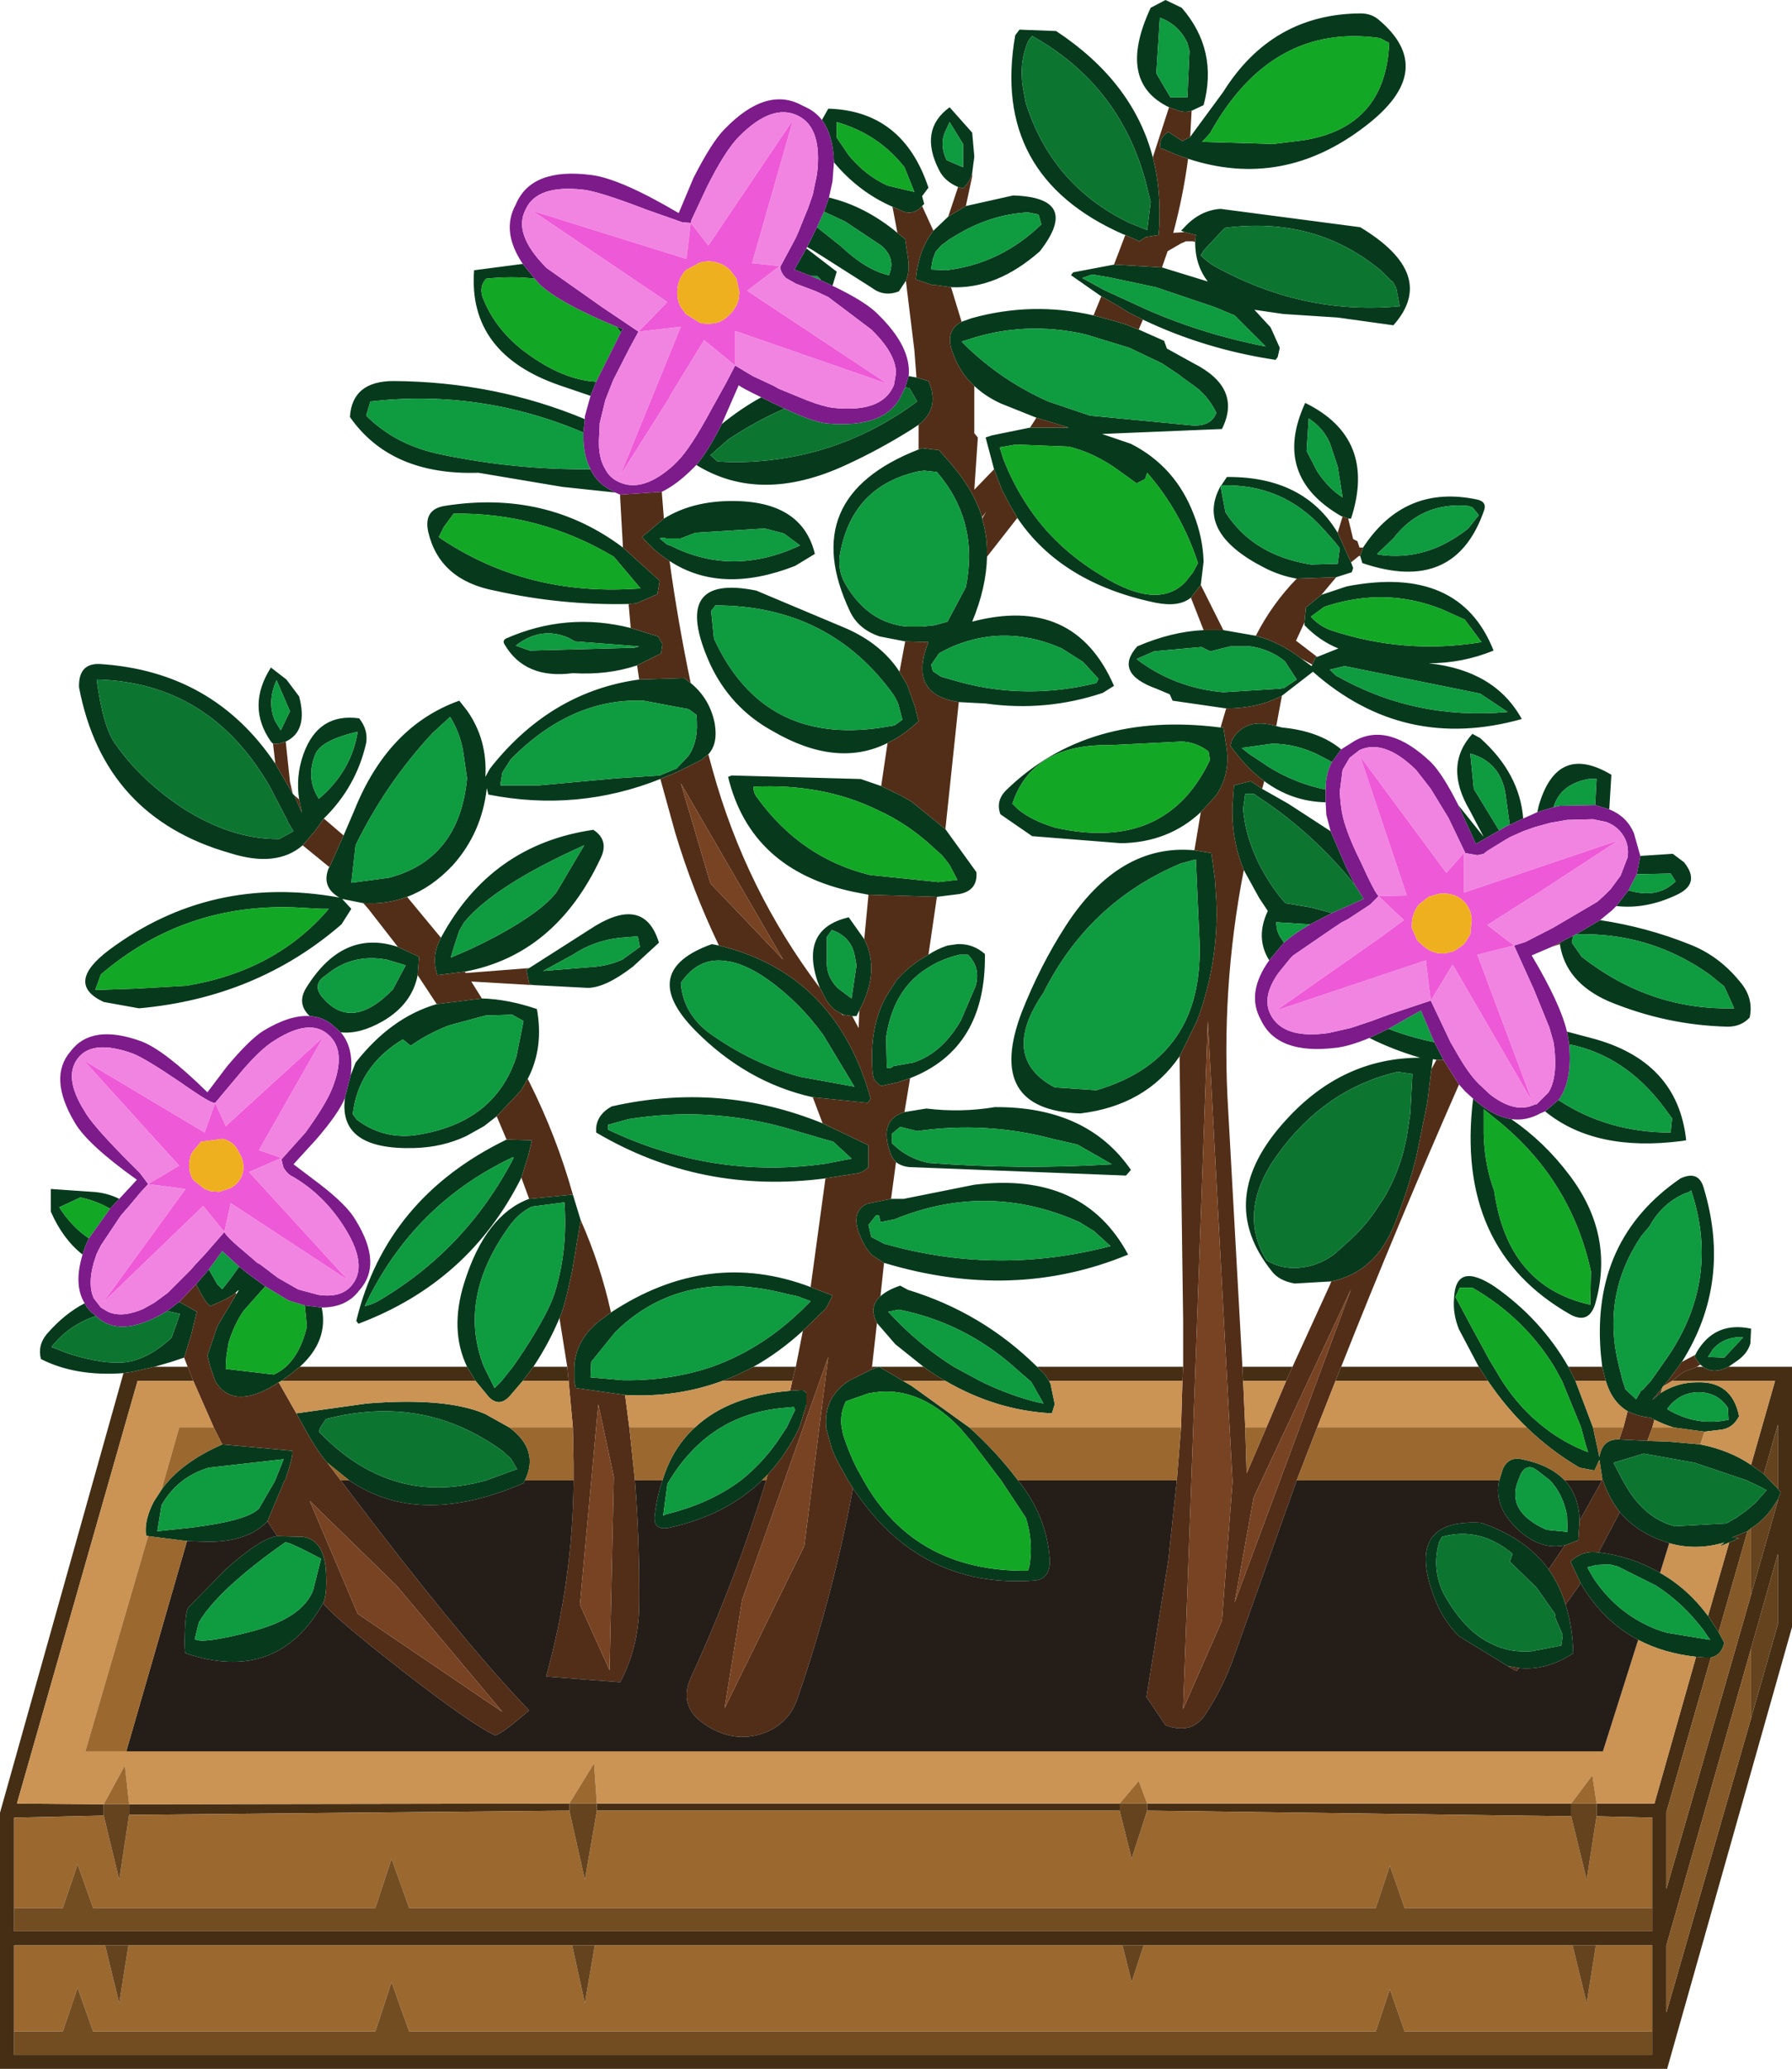 <?xml version="1.0" encoding="UTF-8" standalone="no"?>
<svg xmlns:ffdec="https://www.free-decompiler.com/flash" xmlns:xlink="http://www.w3.org/1999/xlink" ffdec:objectType="shape" height="146.6px" width="127.0px" xmlns="http://www.w3.org/2000/svg">
  <g transform="matrix(1.0, 0.0, 0.0, 1.0, 0.0, 146.6)">
    <path d="M98.45 -143.55 L97.8 -143.9 Q90.1 -145.0 85.75 -137.15 L85.2 -136.55 90.25 -136.4 92.3 -136.65 Q98.2 -137.55 98.45 -143.55 M84.35 -136.9 L86.7 -140.1 Q90.15 -145.6 96.4 -145.65 97.15 -145.65 97.65 -145.25 102.0 -141.65 96.75 -137.65 90.9 -133.15 84.2 -135.35 L83.35 -135.65 82.4 -136.05 82.25 -136.1 Q82.1 -136.85 82.8 -137.25 L83.8 -136.6 84.35 -136.9 M83.95 -130.15 L83.7 -130.25 83.85 -130.4 Q85.0 -131.7 86.5 -131.8 L96.4 -130.5 Q101.95 -127.15 98.75 -123.55 L94.8 -124.1 90.95 -124.35 88.9 -124.65 90.05 -123.4 90.7 -121.95 90.55 -121.3 90.4 -121.1 Q85.4 -121.85 81.0 -123.95 L80.0 -124.45 79.2 -124.95 78.05 -125.6 75.9 -127.1 76.05 -127.3 78.95 -127.85 82.35 -127.65 85.6 -126.65 Q84.7 -127.8 84.7 -129.45 L84.75 -129.95 83.95 -130.15 M80.7 -123.25 L82.5 -122.45 82.7 -121.9 84.6 -120.85 Q88.05 -119.1 86.6 -116.2 L78.1 -115.85 80.15 -115.15 Q83.3 -113.55 84.6 -110.15 85.25 -108.5 85.3 -106.8 L85.1 -105.15 84.4 -104.25 Q83.55 -103.55 81.85 -103.9 75.2 -105.3 72.1 -109.9 L71.5 -110.95 71.0 -111.9 70.45 -113.35 69.85 -115.6 70.3 -115.75 73.0 -116.3 75.75 -116.3 73.45 -117.0 70.95 -118.0 Q69.85 -118.5 69.05 -119.25 67.95 -120.25 67.45 -121.8 67.0 -123.2 68.15 -123.8 L68.85 -124.05 Q73.15 -125.25 77.5 -124.25 L79.0 -123.85 79.8 -123.6 80.7 -123.25 M86.7 -101.95 L89.0 -101.55 Q90.7 -101.1 92.2 -99.95 L92.95 -99.4 93.0 -99.5 93.25 -100.05 93.35 -100.05 94.85 -100.65 Q93.5 -101.2 92.45 -102.3 L92.45 -102.5 92.55 -103.55 93.65 -104.45 95.45 -105.05 Q103.45 -106.6 105.85 -100.5 103.65 -99.6 101.25 -99.6 105.95 -99.1 107.85 -95.65 99.5 -93.3 93.05 -99.0 L90.85 -97.3 Q89.15 -96.4 86.9 -96.4 L83.1 -96.95 82.9 -97.4 81.95 -97.8 Q78.9 -98.9 80.6 -100.8 83.05 -101.85 85.3 -101.95 L86.7 -101.95 M91.9 -105.6 Q90.7 -105.8 89.55 -106.4 84.7 -108.9 86.5 -112.15 L86.85 -110.3 Q88.8 -107.25 92.9 -106.6 L93.0 -106.6 94.8 -106.65 94.95 -107.75 94.6 -108.2 93.8 -109.1 Q90.9 -112.35 86.55 -112.2 L86.95 -112.8 Q92.4 -112.85 94.8 -108.85 L95.75 -106.75 95.9 -106.35 95.8 -106.05 94.7 -105.7 91.9 -105.6 M95.15 -110.0 L95.1 -110.0 Q90.1 -112.85 92.5 -118.05 97.6 -115.55 95.75 -109.85 L95.55 -109.85 95.15 -110.0 M96.6 -107.8 Q99.55 -112.3 104.7 -111.2 105.35 -111.05 105.2 -110.5 103.15 -104.45 96.55 -106.7 L96.4 -107.2 96.55 -107.65 96.6 -107.8 M90.45 -95.15 L90.85 -95.05 Q93.5 -94.8 95.05 -93.5 L94.4 -92.6 93.55 -93.05 Q91.9 -93.9 90.15 -93.9 L88.0 -93.6 88.5 -93.2 89.85 -92.3 Q91.75 -91.1 93.95 -90.65 L93.95 -89.75 Q91.55 -89.8 89.6 -91.25 88.3 -92.2 87.2 -93.75 L87.3 -94.15 Q88.25 -95.8 90.45 -95.15 M103.35 -89.55 L105.15 -87.3 104.15 -89.2 Q102.3 -92.35 104.35 -94.6 L104.9 -94.3 Q107.7 -91.8 107.95 -88.6 L107.0 -88.15 106.9 -88.85 106.7 -90.3 Q106.35 -92.6 104.2 -93.2 L104.45 -90.7 106.25 -87.75 104.6 -86.8 103.5 -89.2 103.35 -89.55 M108.95 -89.05 L109.05 -89.5 Q110.35 -94.0 114.2 -91.7 L114.05 -89.25 113.05 -89.55 113.15 -91.4 112.6 -91.4 Q110.6 -91.05 110.1 -89.4 L108.95 -89.05 M116.25 -85.95 L118.55 -86.1 119.35 -85.5 Q120.55 -84.0 118.85 -83.2 116.65 -82.15 114.55 -82.4 L115.4 -83.5 115.45 -83.5 Q117.5 -82.9 118.75 -84.15 L118.4 -84.7 116.0 -84.65 116.25 -85.95 M113.4 -81.4 Q116.7 -80.9 119.7 -79.7 121.8 -78.9 123.3 -77.05 124.3 -75.9 124.0 -74.5 123.4 -73.85 122.45 -73.85 118.1 -73.95 114.0 -75.65 110.95 -77.0 110.55 -79.7 L110.55 -79.8 110.9 -80.0 111.5 -80.3 111.4 -79.85 111.4 -79.8 112.1 -78.8 Q116.95 -75.0 122.9 -75.15 L122.2 -76.7 121.15 -77.55 Q117.2 -80.35 112.4 -80.4 L111.7 -80.4 113.4 -81.4 M111.05 -73.5 L112.75 -73.05 Q118.9 -71.45 119.5 -65.8 L119.2 -65.75 Q113.05 -64.95 109.5 -67.85 L110.45 -68.65 Q113.95 -66.35 118.4 -66.35 L118.5 -67.35 117.95 -68.1 Q115.2 -71.8 111.2 -72.6 L111.15 -72.95 111.05 -73.5 M107.1 -67.3 Q109.45 -65.7 111.25 -63.3 114.45 -59.05 113.05 -54.2 112.6 -52.75 111.3 -53.45 103.1 -58.1 104.4 -68.75 105.8 -67.5 107.1 -67.3 M104.8 -49.75 L103.4 -52.4 Q102.95 -53.5 103.05 -54.6 103.15 -57.25 105.9 -55.45 109.2 -53.15 111.15 -49.75 L111.65 -48.75 112.9 -45.45 113.35 -43.35 Q113.55 -44.65 114.75 -44.6 L116.75 -44.5 118.25 -44.45 120.5 -44.25 Q122.55 -43.85 124.1 -42.8 L125.0 -42.15 126.0 -41.1 126.2 -40.85 126.0 -40.35 125.9 -40.2 Q125.2 -39.0 124.1 -38.3 L123.85 -38.1 122.75 -37.65 123.25 -37.6 122.55 -37.3 121.95 -37.05 121.95 -37.1 122.2 -37.3 Q120.2 -36.7 118.3 -37.25 L117.45 -37.55 Q115.8 -38.25 114.8 -39.45 114.05 -40.4 113.6 -41.7 L113.55 -41.85 113.35 -43.15 113.0 -42.4 111.95 -42.6 Q109.9 -43.8 108.2 -45.45 106.7 -46.9 105.45 -48.75 L104.8 -49.75 M113.55 -49.75 L113.45 -50.65 Q112.75 -58.75 119.1 -63.1 120.4 -63.7 120.75 -62.4 122.75 -55.75 119.2 -50.1 L119.15 -50.05 118.95 -49.75 118.2 -48.75 117.85 -48.35 117.8 -48.25 117.1 -47.4 117.7 -47.9 Q118.9 -48.65 120.25 -48.65 122.75 -48.75 123.25 -46.25 122.85 -45.45 122.05 -45.3 L120.8 -45.15 118.6 -45.45 Q117.95 -45.65 117.25 -46.0 L116.95 -46.15 Q116.05 -46.25 115.35 -46.6 114.25 -47.25 113.8 -48.75 L113.55 -49.75 M120.15 -50.6 L120.25 -50.8 Q121.55 -53.0 124.1 -52.45 L124.05 -51.4 Q123.85 -50.7 123.15 -50.2 L122.5 -49.75 Q121.4 -49.2 120.7 -49.75 L120.5 -49.9 120.1 -50.45 120.15 -50.6 M8.75 -49.3 Q5.35 -49.05 2.9 -50.3 2.65 -51.25 3.3 -52.05 4.55 -53.5 6.0 -54.25 6.25 -53.75 6.75 -53.4 L6.8 -53.35 Q4.85 -52.7 3.65 -51.15 L4.8 -50.7 Q7.45 -49.85 9.1 -50.1 10.65 -50.4 12.15 -51.8 L12.5 -52.75 12.75 -53.5 11.85 -53.7 12.7 -54.35 13.95 -53.65 13.55 -52.0 13.05 -50.4 12.15 -50.1 10.95 -49.75 9.4 -49.4 8.75 -49.3 M5.85 -57.7 Q4.45 -58.8 3.6 -60.75 L3.6 -62.35 6.5 -62.15 Q7.55 -62.1 8.45 -61.65 L7.8 -60.95 Q6.85 -61.5 5.7 -61.75 L4.2 -61.05 Q5.1 -59.65 6.3 -58.85 L6.05 -58.3 5.85 -57.7 M21.95 -74.6 L21.85 -74.7 Q21.05 -75.55 21.7 -76.6 24.3 -80.8 28.2 -79.5 L29.7 -78.8 29.6 -77.5 Q29.2 -75.45 27.15 -74.25 25.5 -73.3 24.15 -73.45 L23.7 -73.85 Q22.95 -74.55 21.95 -74.6 M25.75 -82.6 L24.25 -82.9 24.9 -82.2 24.2 -81.1 Q18.2 -75.9 9.85 -75.15 L7.35 -75.6 Q4.55 -76.9 7.75 -79.3 14.95 -84.65 24.05 -83.0 22.75 -83.75 23.3 -85.1 L23.35 -85.15 24.35 -87.4 25.1 -89.15 Q27.5 -95.15 32.55 -96.95 L33.1 -96.25 Q34.55 -94.2 34.4 -91.55 L34.7 -92.1 34.85 -92.3 Q39.1 -97.6 45.3 -98.45 L48.5 -98.55 48.95 -98.2 Q50.3 -97.1 50.65 -95.35 50.9 -93.9 50.2 -93.15 L49.7 -92.75 49.1 -92.45 48.0 -91.9 46.8 -91.4 Q40.9 -89.05 34.6 -90.3 L34.6 -90.35 34.5 -90.75 Q34.15 -87.6 32.1 -85.3 30.6 -83.7 28.85 -83.05 27.4 -82.5 25.75 -82.6 M21.45 -86.7 Q19.6 -85.1 16.3 -86.15 7.35 -88.7 5.6 -97.9 5.55 -99.6 7.05 -99.55 15.1 -99.05 19.5 -92.5 L20.75 -90.35 20.85 -90.25 21.4 -89.0 21.2 -89.95 Q20.95 -91.6 21.5 -93.15 22.55 -96.1 25.45 -95.7 26.1 -94.9 25.95 -93.95 25.25 -90.85 22.95 -88.6 L22.35 -87.75 21.45 -86.7 M19.35 -93.9 L19.2 -94.05 Q17.45 -96.55 19.2 -99.3 L20.3 -98.45 21.2 -97.25 Q21.85 -94.8 20.25 -94.05 L19.75 -93.9 19.35 -93.9 M45.15 -99.45 Q43.05 -98.75 40.6 -98.9 37.2 -98.45 35.75 -100.95 35.6 -101.2 35.85 -101.35 40.15 -103.25 44.7 -102.1 L46.65 -101.5 46.95 -100.95 46.85 -100.3 46.35 -100.05 45.15 -99.45 M44.55 -103.8 Q39.75 -103.7 35.05 -104.75 31.15 -105.5 30.35 -108.9 30.0 -110.5 31.5 -110.75 38.7 -111.9 44.15 -107.8 L46.75 -105.45 46.6 -104.55 46.6 -104.5 45.1 -103.85 44.55 -103.8 M43.6 -111.7 L39.85 -112.1 33.9 -113.1 Q27.7 -112.9 24.8 -117.05 24.95 -119.6 27.9 -119.6 35.1 -119.55 41.45 -116.9 L41.35 -115.95 Q34.05 -119.05 26.25 -118.15 L25.95 -117.15 Q28.05 -115.05 31.25 -114.4 36.5 -113.3 41.85 -113.35 42.35 -112.25 43.55 -111.75 L43.6 -111.7 M41.85 -118.55 L39.65 -119.3 Q33.15 -121.55 33.6 -127.45 L37.05 -127.9 37.9 -126.85 Q36.3 -127.05 34.45 -126.85 33.95 -126.3 34.2 -125.55 35.0 -123.45 36.9 -121.9 39.7 -119.7 42.25 -119.55 L41.85 -118.55 M58.25 -138.1 L58.7 -138.9 Q64.0 -138.75 65.8 -133.3 L65.35 -132.7 65.5 -132.15 65.35 -132.0 65.2 -131.85 Q64.7 -131.4 64.05 -131.6 L63.25 -131.95 Q60.85 -133.0 59.1 -135.1 59.05 -137.0 58.25 -138.1 M66.15 -130.25 L67.2 -131.25 68.45 -132.0 71.8 -132.75 Q76.65 -132.6 73.7 -128.8 70.65 -126.1 67.4 -126.25 L66.3 -126.4 66.1 -126.4 64.9 -126.8 Q65.1 -128.9 66.15 -130.25 M67.9 -133.35 Q66.95 -133.75 66.55 -134.55 65.1 -137.4 67.3 -139.0 L68.9 -137.2 69.05 -135.5 68.9 -134.35 Q68.75 -133.7 68.25 -133.25 L67.9 -133.35 M79.75 -129.95 L79.6 -130.0 Q70.2 -134.15 71.95 -144.1 L72.25 -144.5 74.85 -144.4 Q80.3 -140.8 81.7 -135.45 82.3 -133.15 82.15 -130.45 L82.1 -129.95 81.2 -129.8 80.75 -129.5 79.75 -129.95 M82.85 -139.0 Q79.1 -140.8 81.55 -146.05 L82.6 -146.6 83.75 -146.05 Q86.35 -143.05 85.3 -139.15 L84.45 -138.75 Q84.0 -138.6 83.55 -138.75 L82.85 -139.0 M84.3 -143.0 L84.15 -143.55 Q83.55 -144.85 82.2 -145.35 L81.95 -141.4 82.95 -139.7 84.15 -139.7 84.3 -143.0 M81.3 -130.3 L81.55 -132.3 81.15 -133.9 Q79.25 -140.65 73.15 -144.05 L72.9 -143.75 Q72.2 -142.2 72.5 -140.35 L72.7 -139.3 Q74.55 -133.45 80.05 -130.8 L81.3 -130.3 M85.3 -128.85 L85.1 -128.5 Q85.55 -128.05 86.05 -127.75 92.35 -124.25 99.2 -124.9 L98.95 -126.2 98.7 -126.65 98.65 -126.65 97.9 -127.4 Q93.25 -131.3 86.8 -130.45 L85.3 -128.85 M94.25 -115.2 Q93.8 -116.25 92.75 -116.95 L92.6 -114.65 93.35 -113.2 Q94.1 -112.05 95.15 -111.35 L94.8 -113.55 94.25 -115.2 M86.05 -124.85 L81.9 -126.25 78.6 -126.95 77.4 -127.15 76.7 -126.9 78.25 -126.05 81.3 -124.65 Q85.3 -122.9 89.7 -122.05 L87.5 -124.25 86.05 -124.85 M83.55 -120.05 L82.35 -120.85 80.05 -121.95 76.95 -122.9 Q72.6 -123.9 68.5 -122.5 L68.15 -122.4 68.65 -121.9 Q71.15 -119.55 74.3 -118.15 L77.25 -117.15 84.55 -116.45 Q85.85 -116.4 86.2 -117.35 85.6 -118.6 84.5 -119.35 L83.8 -119.85 83.55 -120.05 M81.3 -113.1 L81.15 -112.65 80.55 -112.35 79.3 -113.25 Q77.6 -114.5 75.75 -114.95 L72.0 -115.1 70.85 -114.9 71.1 -114.1 Q71.8 -112.3 72.8 -110.8 74.75 -107.8 78.1 -105.8 82.05 -103.35 84.0 -105.35 L84.55 -106.05 84.9 -106.7 Q83.7 -110.35 81.3 -113.1 M81.8 -100.45 L80.55 -99.9 Q83.25 -97.85 86.7 -97.55 L90.7 -97.8 91.0 -97.85 91.9 -98.45 91.05 -99.75 Q90.0 -100.6 88.6 -100.8 L88.2 -100.8 87.2 -100.8 85.8 -100.45 85.75 -100.45 85.15 -100.75 81.8 -100.45 M97.6 -107.35 L97.7 -107.3 Q101.1 -106.8 104.05 -109.15 L104.8 -110.1 104.35 -110.65 104.05 -110.75 Q100.75 -111.05 98.75 -108.45 L97.6 -107.35 M95.3 -99.4 L94.25 -99.15 94.4 -99.0 94.65 -98.75 Q100.25 -95.55 106.85 -96.15 L104.9 -97.45 95.3 -99.4 M92.9 -102.9 Q93.5 -102.25 94.3 -101.95 99.55 -100.2 105.0 -101.1 L103.8 -102.7 102.25 -103.4 Q98.2 -105.05 93.85 -103.6 L92.9 -102.9 M44.0 -123.05 L43.7 -123.45 44.15 -123.3 44.0 -123.05 M40.3 -101.4 Q38.35 -102.25 36.55 -100.85 L37.55 -100.5 44.95 -100.7 45.3 -100.8 40.75 -101.15 40.3 -101.4 M31.1 -108.55 L31.3 -108.4 Q37.1 -104.55 44.4 -104.85 L45.4 -104.9 43.5 -107.15 Q38.2 -110.3 32.15 -110.2 L31.45 -109.25 31.1 -108.55 M68.25 -136.4 L67.3 -137.95 67.0 -137.3 Q66.6 -136.45 67.0 -135.45 L67.1 -135.25 68.25 -134.75 68.25 -136.4 M63.6 -130.1 L64.15 -129.65 64.35 -128.3 Q64.5 -127.45 64.2 -126.7 L63.7 -125.95 Q62.65 -125.55 61.8 -126.2 L57.55 -128.9 57.2 -129.1 57.6 -129.9 57.9 -130.5 59.6 -129.15 Q61.4 -127.45 63.0 -127.1 L63.05 -127.25 Q63.45 -128.35 62.45 -129.2 L59.9 -130.9 58.4 -131.6 58.75 -132.6 Q61.3 -132.0 63.6 -130.1 M64.95 -119.85 L65.8 -119.6 Q66.65 -117.7 65.1 -116.5 L64.65 -116.2 Q62.35 -114.75 59.95 -113.65 53.9 -110.85 49.35 -113.65 50.2 -114.65 51.15 -116.55 52.5 -117.65 53.95 -118.45 L54.75 -118.05 55.6 -117.65 Q53.55 -116.75 51.6 -115.45 L50.35 -114.35 50.85 -113.9 51.95 -113.85 Q59.2 -113.85 65.0 -118.15 L64.45 -119.1 64.15 -119.15 64.4 -119.95 64.95 -119.85 M65.1 -114.75 L65.35 -114.85 66.55 -114.7 67.3 -113.85 67.55 -113.55 Q69.0 -111.85 69.6 -109.95 L69.6 -109.85 Q70.0 -108.55 69.95 -107.15 69.9 -104.95 68.9 -102.55 76.15 -104.45 78.95 -98.0 L78.15 -97.5 Q74.1 -96.15 69.85 -96.75 L67.95 -96.85 Q65.65 -97.2 65.4 -98.8 65.25 -99.75 65.8 -101.1 L64.15 -101.15 62.35 -101.5 Q60.85 -102.0 60.25 -103.25 56.4 -111.35 65.1 -114.75 M64.8 -133.0 L64.1 -134.75 Q62.25 -137.1 59.3 -137.95 L59.3 -136.85 60.15 -135.6 Q61.35 -134.15 62.9 -133.45 L64.8 -133.0 M66.0 -127.5 L67.05 -127.45 Q70.9 -127.9 73.8 -130.7 L73.6 -131.4 72.85 -131.55 Q70.2 -131.4 67.8 -129.95 L67.3 -129.65 66.7 -129.2 66.3 -128.75 66.1 -128.2 66.0 -127.6 66.0 -127.5 M57.45 -127.05 L56.3 -127.5 57.15 -129.0 59.3 -127.35 59.0 -126.35 58.8 -126.45 58.15 -126.75 58.15 -126.8 57.9 -127.05 57.45 -127.05 M49.3 -108.85 L48.25 -108.45 47.65 -108.45 47.2 -108.45 47.05 -108.5 46.75 -108.45 47.3 -108.0 47.5 -107.95 Q51.9 -105.7 56.7 -107.95 L55.55 -108.8 54.2 -109.15 49.3 -108.85 M50.4 -103.3 L50.6 -101.35 Q54.2 -93.5 63.1 -95.15 L63.4 -95.2 63.95 -95.6 63.65 -96.75 63.45 -97.15 63.3 -97.4 Q58.75 -103.7 50.7 -103.7 L50.4 -103.3 M47.45 -106.85 Q46.4 -107.5 45.5 -108.55 L47.05 -109.85 Q49.05 -111.1 51.9 -111.1 56.85 -111.1 57.75 -107.35 L56.35 -106.5 Q51.1 -104.45 47.45 -106.85 M59.5 -107.15 Q59.4 -106.05 59.95 -105.15 61.55 -102.45 64.3 -102.2 L65.35 -102.2 66.25 -102.3 67.15 -102.55 68.45 -105.0 Q69.4 -109.65 66.4 -113.15 L65.5 -113.25 65.1 -113.2 Q60.3 -112.15 59.5 -107.15 M62.9 -93.95 Q59.3 -92.15 54.75 -94.8 51.75 -96.45 50.3 -99.6 47.45 -106.0 53.6 -104.75 L59.9 -102.1 Q62.45 -101.0 63.75 -99.0 L64.3 -98.05 64.85 -96.5 65.1 -95.5 Q64.05 -94.5 62.9 -93.95 M58.1 -76.6 Q56.5 -80.75 60.15 -81.6 L61.25 -80.05 Q62.4 -77.8 60.9 -75.0 L60.7 -74.6 60.4 -74.6 59.75 -74.7 59.6 -74.8 Q58.75 -75.15 58.3 -76.25 L58.1 -76.6 M61.55 -83.2 L60.5 -83.4 Q53.2 -84.95 51.6 -91.55 L51.85 -91.65 61.0 -91.4 62.45 -90.9 63.9 -90.2 64.6 -89.8 67.0 -87.85 69.2 -84.8 Q69.3 -83.5 68.0 -83.25 L66.4 -83.05 61.55 -83.2 M66.0 -99.5 L66.1 -99.05 66.7 -98.65 68.1 -98.25 Q72.8 -97.0 77.7 -98.2 L77.85 -98.5 76.75 -99.7 75.25 -100.65 Q71.75 -102.2 68.35 -101.1 67.4 -100.8 66.55 -100.3 L66.0 -99.5 M85.1 -89.05 Q82.8 -86.9 79.45 -86.85 L73.15 -87.35 70.9 -88.9 Q70.55 -89.85 71.3 -90.6 77.1 -96.25 86.5 -95.05 L86.7 -95.05 86.9 -93.8 Q87.25 -91.85 86.2 -90.25 L85.1 -89.05 M71.75 -89.65 L72.1 -89.3 Q73.1 -88.45 74.8 -87.95 82.65 -86.2 85.75 -92.75 L85.65 -93.35 Q84.7 -94.05 83.7 -94.05 L78.7 -93.8 Q73.15 -93.9 71.75 -89.65 M67.85 -84.25 L67.3 -85.3 67.0 -85.7 66.75 -86.0 66.25 -86.45 Q64.4 -88.2 62.2 -89.2 58.3 -91.1 53.4 -90.85 53.4 -90.4 53.65 -90.1 56.75 -85.8 61.65 -84.6 L66.5 -84.1 67.85 -84.25 M64.5 -70.2 L63.6 -69.9 62.45 -69.65 62.35 -69.7 61.95 -70.1 61.85 -70.5 Q61.55 -73.9 62.9 -76.15 L63.55 -77.15 Q64.45 -78.2 65.8 -78.95 66.4 -79.35 67.15 -79.6 L67.85 -79.7 Q68.95 -79.75 69.8 -79.0 69.9 -72.3 64.5 -70.2 M69.15 -76.75 Q69.5 -78.05 68.6 -78.95 L68.0 -78.95 Q66.7 -78.65 65.65 -77.95 63.3 -76.45 62.8 -73.1 L62.85 -70.95 Q63.1 -70.85 63.3 -71.05 L64.7 -71.3 Q66.75 -71.95 68.1 -74.3 L69.15 -76.75 M83.6 -71.75 Q81.2 -68.25 76.55 -67.7 69.8 -67.95 72.4 -74.85 73.7 -78.15 75.5 -80.95 79.3 -86.85 84.65 -86.35 L85.85 -86.15 86.1 -84.35 86.2 -82.85 Q86.4 -78.5 84.85 -74.3 L83.6 -71.75 M48.8 -96.35 L45.6 -96.95 Q40.5 -97.15 36.2 -92.8 L35.6 -91.85 35.45 -90.95 38.2 -90.95 43.7 -91.45 46.75 -91.65 47.95 -92.15 48.8 -93.05 Q49.55 -94.15 49.35 -95.95 L48.8 -96.35 M31.25 -80.15 Q34.8 -86.75 42.05 -87.8 43.2 -87.05 42.55 -85.75 39.35 -78.95 32.95 -77.75 L31.0 -77.5 Q30.55 -78.8 31.2 -80.05 L31.25 -80.15 M37.5 -78.0 L42.2 -81.0 Q45.7 -83.1 46.7 -79.8 L44.85 -78.1 Q42.9 -76.6 41.65 -76.6 L37.75 -76.8 37.5 -76.9 37.3 -77.9 37.5 -78.0 M34.15 -75.85 Q36.0 -75.8 38.05 -75.1 38.55 -72.35 37.4 -70.15 L36.9 -69.3 35.2 -67.5 34.3 -66.8 33.05 -66.1 Q31.35 -65.3 29.35 -65.25 23.95 -65.1 24.45 -68.8 L24.45 -68.85 24.85 -70.4 25.2 -71.3 Q27.7 -74.5 30.95 -75.45 L34.15 -75.85 M40.6 -61.95 L41.15 -60.15 41.15 -60.1 40.55 -56.55 Q40.0 -53.9 39.65 -53.2 38.9 -51.4 37.8 -49.75 L37.05 -48.75 36.15 -47.7 Q35.4 -46.85 34.65 -47.6 L33.7 -48.75 33.1 -49.75 Q31.85 -52.35 32.9 -55.7 34.4 -60.5 37.5 -61.65 L40.6 -61.95 M43.3 -53.6 Q50.2 -58.15 57.45 -55.4 L59.0 -54.8 58.55 -53.9 56.9 -52.3 Q55.2 -50.75 53.4 -49.75 52.3 -49.15 51.2 -48.75 47.95 -47.55 44.3 -47.75 L40.8 -48.25 40.7 -48.75 40.7 -49.75 Q40.8 -51.7 42.55 -53.05 L43.3 -53.6 M58.5 -63.1 Q49.7 -61.95 42.25 -66.35 L42.25 -66.7 Q42.35 -67.65 43.35 -68.2 51.05 -69.95 58.3 -67.0 L61.55 -65.45 61.55 -63.9 Q61.15 -63.5 60.7 -63.45 L58.5 -63.1 M57.6 -68.85 Q52.9 -69.9 49.25 -73.6 45.15 -77.8 50.45 -79.7 L50.95 -79.6 Q59.25 -77.6 61.7 -68.75 L61.5 -68.45 57.6 -68.85 M44.1 -78.6 L45.35 -79.5 45.2 -80.25 43.95 -80.15 Q42.1 -79.95 40.6 -78.95 L38.5 -77.8 42.2 -78.1 Q43.2 -78.2 44.1 -78.6 M58.6 -80.2 L58.6 -78.45 Q58.55 -77.45 59.35 -76.6 L60.35 -75.85 60.7 -78.2 60.55 -79.0 Q60.25 -80.25 58.95 -80.7 L58.6 -80.2 M54.4 -77.2 Q52.75 -78.35 51.45 -78.5 49.5 -78.8 48.25 -76.95 48.4 -74.85 50.2 -73.45 53.25 -71.25 56.7 -70.3 L60.55 -69.6 58.35 -73.25 Q56.65 -75.6 54.4 -77.2 M55.6 -66.7 Q50.15 -68.2 44.55 -67.3 L43.1 -66.9 43.1 -66.55 Q50.6 -63.0 58.55 -64.15 L60.35 -64.5 59.05 -65.7 58.5 -65.85 55.6 -66.7 M43.6 -52.2 L41.9 -50.1 41.85 -49.0 44.15 -48.8 Q47.5 -48.75 50.45 -49.75 54.25 -51.1 57.3 -54.25 L57.45 -54.4 56.5 -54.75 55.8 -54.9 Q48.3 -56.85 43.6 -52.2 M56.0 -48.05 L56.75 -48.1 56.9 -48.1 57.15 -47.9 57.15 -47.05 56.75 -45.75 56.65 -45.45 Q55.75 -43.55 54.4 -42.1 L54.0 -41.7 Q51.5 -39.25 47.45 -38.35 46.25 -38.1 46.4 -39.25 46.55 -40.55 46.95 -41.7 47.65 -44.0 49.25 -45.45 51.65 -47.7 56.0 -48.05 M60.45 -41.15 L60.1 -41.7 59.6 -42.6 Q59.2 -43.3 58.95 -43.95 L58.55 -45.4 58.55 -45.45 Q58.35 -47.55 60.15 -48.75 L61.75 -49.55 62.3 -49.75 64.0 -48.75 64.6 -48.4 68.7 -45.45 Q70.6 -43.75 72.15 -41.7 L72.6 -41.1 Q74.2 -38.85 74.4 -36.1 74.45 -34.7 73.3 -34.6 65.15 -34.0 60.45 -41.15 M62.15 -52.85 Q61.55 -54.0 62.4 -54.75 62.9 -55.2 63.8 -55.5 L64.35 -55.2 Q69.6 -53.6 73.5 -49.75 L74.05 -49.2 74.35 -48.75 74.45 -48.55 74.75 -47.1 74.55 -46.45 Q70.6 -46.65 67.0 -48.75 66.2 -49.2 65.45 -49.75 L63.45 -51.35 62.15 -52.85 M62.65 -57.1 L61.75 -57.7 61.4 -58.15 Q59.95 -60.6 61.45 -61.3 L63.15 -61.65 64.05 -61.65 69.05 -62.65 Q76.8 -63.6 79.95 -57.7 71.85 -54.35 62.7 -57.1 L62.65 -57.1 M63.5 -64.25 Q63.2 -64.55 63.05 -65.05 62.3 -67.25 64.1 -67.8 L65.65 -68.05 Q68.1 -67.75 70.5 -68.15 77.05 -68.2 80.15 -63.7 L79.8 -63.3 64.45 -63.9 Q63.9 -63.95 63.5 -64.25 M62.3 -60.45 L62.1 -60.5 61.55 -59.8 61.75 -58.95 62.7 -58.45 62.75 -58.45 Q70.65 -56.2 78.7 -58.3 L77.55 -59.35 76.5 -60.0 Q70.0 -62.9 63.4 -60.2 L62.4 -60.0 62.3 -60.45 M74.75 -69.55 L77.7 -69.35 Q81.8 -70.55 83.6 -73.5 85.2 -76.1 85.0 -80.15 L84.75 -85.7 84.55 -85.65 83.65 -85.4 Q77.15 -82.65 73.95 -76.25 70.8 -71.65 74.75 -69.55 M78.8 -64.1 L76.35 -65.5 74.6 -65.9 Q69.9 -67.15 65.0 -66.45 L63.8 -66.75 63.2 -66.25 63.2 -65.6 63.65 -65.2 Q64.6 -64.45 65.8 -64.2 72.3 -63.7 78.8 -64.1 M31.9 -95.8 L30.65 -94.65 Q27.35 -91.1 25.2 -86.7 L24.9 -84.05 27.55 -84.4 Q32.55 -85.7 33.1 -91.45 L32.8 -93.5 Q32.55 -94.75 31.9 -95.8 M63.7 -53.8 L62.95 -53.65 Q65.05 -51.35 67.6 -49.75 L69.45 -48.75 Q71.25 -47.85 73.25 -47.3 L73.95 -47.15 73.1 -48.65 73.0 -48.75 71.85 -49.75 71.8 -49.8 Q68.25 -52.9 63.7 -53.8 M20.4 -88.35 L20.35 -88.5 19.1 -90.9 Q14.85 -98.25 6.85 -98.45 7.3 -95.05 8.2 -93.85 9.95 -91.35 12.85 -89.4 16.4 -87.1 19.8 -87.15 L20.8 -87.7 20.4 -88.35 M22.6 -90.0 Q24.9 -91.95 25.35 -94.75 22.75 -94.15 22.35 -93.15 21.65 -91.45 22.6 -90.0 M23.3 -82.2 L22.75 -82.2 20.9 -82.3 Q13.05 -82.6 7.15 -77.55 L6.75 -76.45 9.7 -76.55 13.2 -76.75 Q19.55 -77.8 23.3 -82.2 M23.1 -77.5 Q22.15 -76.9 22.75 -76.05 24.85 -73.4 27.85 -76.5 L28.75 -78.2 27.4 -78.6 Q24.95 -79.05 23.1 -77.5 M32.9 -81.25 L32.55 -80.65 32.2 -79.6 31.95 -78.75 Q33.45 -79.35 35.15 -80.25 38.4 -82.0 39.45 -83.4 L41.4 -86.7 Q35.05 -83.85 32.9 -81.25 M34.9 -74.65 L34.45 -74.65 31.85 -73.95 Q30.4 -73.4 29.1 -72.5 L28.55 -72.95 Q25.4 -71.05 25.0 -67.65 L25.3 -67.25 Q27.1 -65.9 29.35 -66.15 32.8 -66.65 34.7 -68.55 36.0 -69.85 36.6 -71.75 L37.1 -74.25 36.3 -74.7 34.9 -74.65 M19.6 -98.4 Q18.9 -96.85 19.5 -95.5 L19.9 -94.85 20.55 -96.2 19.6 -98.4 M16.95 -56.85 L17.5 -56.4 18.8 -55.45 17.25 -53.7 Q16.6 -52.75 16.2 -51.45 L16.05 -50.55 16.0 -49.75 16.0 -49.6 19.4 -49.2 Q19.85 -49.4 20.25 -49.75 21.3 -50.7 21.75 -52.6 L21.6 -54.1 22.8 -53.95 Q23.3 -51.6 21.25 -49.75 L20.5 -49.15 19.95 -48.75 19.75 -48.65 Q18.4 -47.75 17.35 -47.65 16.05 -47.5 15.3 -48.65 L15.25 -48.75 14.9 -49.75 14.7 -50.55 15.4 -52.6 15.45 -52.7 16.75 -54.9 Q17.1 -55.4 16.7 -55.0 16.35 -54.65 14.9 -54.05 14.5 -54.35 13.95 -55.5 L13.9 -55.6 14.8 -56.65 15.4 -55.6 15.75 -55.25 16.3 -55.95 16.95 -56.85 M15.75 -44.25 L20.7 -43.8 Q20.85 -43.55 20.2 -41.7 L20.15 -41.65 18.95 -38.8 Q17.6 -37.35 14.75 -37.35 L13.25 -37.4 10.5 -37.75 10.35 -37.8 Q10.2 -38.85 10.9 -40.2 L11.45 -41.05 Q12.8 -42.95 15.75 -44.25 M19.65 -37.75 L21.5 -37.7 Q22.95 -37.45 23.1 -35.3 23.2 -33.6 22.9 -33.0 19.65 -27.25 13.15 -29.45 13.05 -29.6 13.1 -31.0 13.15 -32.45 13.35 -32.7 L16.0 -35.4 Q18.45 -37.6 19.65 -37.75 M23.2 -42.95 Q22.55 -43.65 21.55 -45.45 L21.0 -46.45 26.0 -47.15 Q31.65 -47.6 34.4 -46.4 L36.1 -45.45 Q38.25 -43.85 37.2 -41.7 L37.1 -41.5 Q29.7 -38.3 24.75 -41.7 L23.2 -42.95 M35.9 -65.85 L37.7 -65.8 37.45 -64.75 36.95 -63.15 Q33.25 -55.75 25.4 -52.8 L25.25 -53.0 Q27.35 -61.7 35.9 -65.85 M36.35 -64.6 Q29.25 -61.25 25.85 -54.05 26.3 -54.15 26.7 -54.35 33.0 -58.0 36.4 -64.55 L36.35 -64.6 M40.0 -61.4 L37.7 -61.1 Q36.75 -60.65 36.05 -59.65 32.4 -54.55 34.3 -49.75 L34.8 -48.75 35.05 -48.25 35.55 -48.75 36.35 -49.75 37.1 -50.85 Q38.85 -53.55 39.3 -54.95 40.25 -58.0 40.0 -61.4 M36.65 -42.5 L36.2 -43.25 35.6 -43.8 Q34.2 -44.8 32.75 -45.45 28.35 -47.4 23.1 -46.05 L22.7 -45.45 22.6 -45.15 Q25.05 -42.6 27.85 -41.7 30.9 -40.7 34.45 -41.7 L36.65 -42.5 M22.2 -33.95 L22.75 -36.15 Q20.4 -37.4 20.2 -37.3 15.5 -34.0 14.1 -31.65 L13.8 -30.45 Q14.35 -30.1 17.65 -30.95 21.45 -31.9 22.2 -33.95 M11.45 -39.95 L11.15 -38.1 13.55 -38.35 14.6 -38.5 Q17.6 -38.95 18.35 -39.7 L19.45 -41.6 19.5 -41.7 20.1 -43.2 14.8 -42.6 Q12.6 -41.95 11.45 -39.95 M120.2 -29.2 Q117.9 -29.45 116.1 -30.4 113.55 -31.75 112.0 -34.45 L111.3 -35.95 Q112.15 -36.75 113.25 -36.6 L113.3 -36.6 Q115.7 -36.3 117.65 -35.15 119.6 -34.05 121.05 -32.1 L121.8 -30.95 122.2 -30.2 Q122.0 -29.3 121.25 -29.15 L120.8 -29.15 120.2 -29.2 M72.7 -39.05 L70.95 -41.7 68.9 -44.4 68.0 -45.45 Q64.95 -48.6 61.5 -47.85 L59.95 -47.3 Q59.5 -46.4 59.65 -45.45 L59.75 -44.95 Q60.15 -43.7 60.7 -42.6 L61.2 -41.7 Q64.85 -35.2 72.85 -35.3 L72.95 -35.6 Q73.25 -37.35 72.7 -39.05 M56.35 -46.7 L56.25 -46.9 55.7 -46.85 Q53.1 -46.65 51.1 -45.45 48.95 -44.15 47.45 -41.7 L47.3 -41.45 47.0 -39.2 47.2 -39.3 Q50.3 -40.05 52.5 -41.7 53.95 -42.85 55.05 -44.4 L55.75 -45.45 56.35 -46.7 M122.2 -50.4 L123.55 -51.85 Q122.2 -51.9 121.4 -51.0 L121.05 -50.45 122.2 -50.4 M94.3 -87.7 L95.4 -85.15 96.05 -83.85 Q93.2 -87.45 89.3 -90.05 L88.85 -90.35 88.25 -90.35 88.1 -89.3 Q88.2 -88.05 88.6 -86.9 88.9 -86.0 89.35 -85.15 90.15 -83.65 91.1 -82.6 L92.9 -82.3 94.4 -81.9 92.85 -81.1 90.45 -81.25 Q90.45 -80.7 90.7 -80.25 L91.0 -79.8 90.95 -79.75 89.95 -78.55 Q88.95 -80.15 89.85 -82.05 L89.25 -82.95 88.15 -84.95 Q87.25 -87.15 87.35 -89.55 L87.45 -90.95 88.65 -91.25 89.45 -90.7 91.3 -89.65 94.3 -87.7 M97.05 -73.05 L98.4 -73.7 Q99.95 -73.1 101.65 -72.75 L102.3 -71.5 101.8 -71.5 101.55 -71.55 101.45 -70.85 101.15 -68.45 100.4 -64.75 Q99.8 -62.3 98.85 -59.9 97.5 -56.45 94.35 -55.8 L91.75 -55.65 Q90.65 -55.85 90.15 -56.5 86.0 -61.65 91.15 -67.25 95.15 -71.65 100.65 -71.65 98.75 -72.2 97.05 -73.05 M100.1 -70.5 L99.05 -70.65 Q93.9 -69.45 90.55 -64.8 87.65 -60.8 89.75 -57.3 90.65 -56.75 91.75 -56.75 93.4 -56.8 94.65 -57.8 L95.7 -58.75 Q96.95 -59.9 97.8 -61.3 L98.05 -61.65 Q98.95 -63.15 99.45 -64.95 L99.7 -66.05 99.95 -67.7 100.1 -70.5 M119.85 -62.25 Q119.7 -62.1 119.45 -62.05 117.8 -61.35 116.9 -59.7 L116.35 -59.05 Q113.45 -54.8 114.75 -49.75 L115.0 -48.75 115.2 -48.15 115.95 -47.45 116.3 -48.05 116.4 -48.1 117.0 -48.75 117.7 -49.75 117.8 -49.9 Q122.05 -55.65 119.85 -62.25 M105.15 -68.0 L105.15 -67.8 105.15 -66.25 Q105.2 -64.1 105.9 -62.2 106.85 -55.45 112.7 -54.15 L112.75 -56.5 Q111.35 -62.95 106.2 -67.15 L105.15 -68.0 M105.55 -50.25 L105.85 -49.75 106.45 -48.75 Q107.75 -46.75 109.45 -45.45 110.85 -44.35 112.55 -43.7 L112.4 -44.15 112.05 -45.45 111.95 -45.7 110.7 -48.75 110.15 -49.75 Q108.0 -53.25 104.35 -55.35 L103.45 -55.35 103.15 -54.7 104.35 -52.45 105.55 -50.25 M120.45 -47.95 Q119.0 -47.95 118.15 -46.75 120.25 -45.5 122.5 -46.0 L122.45 -46.85 Q121.75 -47.9 120.45 -47.95 M114.35 -42.95 L114.9 -41.9 115.0 -41.7 115.45 -40.95 Q116.75 -38.95 118.7 -38.45 L122.35 -38.65 123.05 -39.05 123.75 -39.55 124.4 -40.1 125.2 -41.0 124.75 -41.25 124.0 -41.6 123.8 -41.7 120.1 -42.95 116.5 -43.6 114.35 -42.95 M111.95 -38.85 L111.85 -37.45 110.9 -37.1 Q109.25 -36.75 107.7 -38.1 105.8 -39.8 106.25 -41.7 L106.5 -42.5 Q106.9 -43.4 107.85 -43.2 109.85 -42.8 110.9 -41.7 111.9 -40.6 111.95 -38.85 M109.75 -35.4 Q110.55 -34.25 110.95 -32.9 111.45 -31.35 111.5 -29.45 109.6 -28.2 107.65 -28.4 L106.85 -28.55 103.4 -30.65 Q102.25 -31.8 101.65 -33.4 99.5 -39.0 104.95 -38.7 108.1 -37.65 109.75 -35.4 M102.2 -37.7 L102.0 -37.35 Q101.45 -35.45 102.3 -33.7 103.75 -31.05 105.65 -30.15 107.0 -29.45 108.6 -29.6 L110.65 -30.0 110.75 -30.75 110.25 -31.9 110.2 -32.25 108.9 -34.1 107.0 -35.95 107.2 -36.5 Q104.85 -38.45 102.2 -37.7 M109.85 -41.7 L108.95 -42.4 Q108.25 -42.95 107.8 -42.2 L107.6 -41.7 Q106.7 -39.5 109.6 -38.2 L111.1 -38.05 111.05 -39.25 Q110.75 -40.75 109.85 -41.7 M120.75 -31.05 Q119.3 -33.0 117.35 -34.25 L114.65 -35.6 114.05 -35.75 113.1 -35.7 112.75 -35.6 112.5 -35.55 112.6 -35.35 112.95 -34.75 Q114.35 -32.65 116.5 -31.55 117.25 -31.15 118.15 -30.9 L121.2 -30.4 120.85 -30.9 120.75 -31.05" fill="#073a1c" fill-rule="evenodd" stroke="none"/>
    <path d="M98.45 -143.55 Q98.2 -137.55 92.3 -136.65 L90.25 -136.4 85.2 -136.55 85.75 -137.15 Q90.1 -145.0 97.8 -143.9 L98.45 -143.55 M81.3 -113.1 Q83.7 -110.35 84.9 -106.7 L84.55 -106.05 84.0 -105.35 Q82.05 -103.35 78.1 -105.8 74.75 -107.8 72.8 -110.8 71.8 -112.3 71.1 -114.1 L70.85 -114.9 72.0 -115.1 75.75 -114.95 Q77.6 -114.5 79.3 -113.25 L80.55 -112.35 81.15 -112.65 81.3 -113.1 M92.9 -102.9 L93.85 -103.6 Q98.2 -105.05 102.25 -103.4 L103.8 -102.7 105.0 -101.1 Q99.55 -100.2 94.3 -101.95 93.5 -102.25 92.9 -102.9 M37.9 -126.85 L38.2 -126.5 Q39.6 -125.15 43.7 -123.45 L44.0 -123.05 42.25 -119.55 Q39.7 -119.7 36.9 -121.9 35.0 -123.45 34.2 -125.55 33.95 -126.3 34.45 -126.85 36.3 -127.05 37.9 -126.85 M31.1 -108.55 L31.45 -109.25 32.15 -110.2 Q38.2 -110.3 43.5 -107.15 L45.4 -104.9 44.4 -104.85 Q37.1 -104.55 31.3 -108.4 L31.1 -108.55 M64.8 -133.0 L62.9 -133.45 Q61.35 -134.15 60.15 -135.6 L59.3 -136.85 59.3 -137.95 Q62.25 -137.1 64.1 -134.75 L64.8 -133.0 M71.75 -89.65 Q73.15 -93.9 78.7 -93.8 L83.7 -94.05 Q84.7 -94.05 85.65 -93.35 L85.75 -92.75 Q82.65 -86.2 74.8 -87.95 73.1 -88.45 72.1 -89.3 L71.75 -89.65 M67.85 -84.25 L66.5 -84.1 61.65 -84.6 Q56.75 -85.8 53.65 -90.1 53.4 -90.4 53.4 -90.85 58.3 -91.1 62.2 -89.2 64.4 -88.2 66.25 -86.45 L66.75 -86.0 67.0 -85.7 67.3 -85.3 67.85 -84.25 M23.3 -82.2 Q19.55 -77.8 13.2 -76.75 L9.7 -76.55 6.75 -76.45 7.15 -77.55 Q13.05 -82.6 20.9 -82.3 L22.75 -82.2 23.3 -82.2 M7.8 -60.95 L6.3 -58.85 Q5.1 -59.65 4.2 -61.05 L5.7 -61.75 Q6.85 -61.5 7.8 -60.95 M18.8 -55.45 L20.45 -54.45 21.6 -54.1 21.75 -52.6 Q21.3 -50.7 20.25 -49.75 19.85 -49.4 19.4 -49.2 L16.0 -49.6 16.0 -49.75 16.05 -50.55 16.2 -51.45 Q16.6 -52.75 17.25 -53.7 L18.8 -55.45 M72.7 -39.05 Q73.25 -37.35 72.95 -35.6 L72.85 -35.3 Q64.85 -35.2 61.2 -41.7 L60.7 -42.6 Q60.15 -43.7 59.75 -44.95 L59.65 -45.45 Q59.5 -46.4 59.95 -47.3 L61.5 -47.85 Q64.95 -48.6 68.0 -45.45 L68.9 -44.4 70.95 -41.7 72.7 -39.05 M105.15 -68.0 L106.2 -67.15 Q111.35 -62.95 112.75 -56.5 L112.7 -54.15 Q106.85 -55.45 105.9 -62.2 105.2 -64.1 105.15 -66.25 L105.15 -67.8 105.15 -68.0 M105.55 -50.25 L104.35 -52.45 103.15 -54.7 103.45 -55.35 104.35 -55.35 Q108.0 -53.25 110.15 -49.75 L110.7 -48.75 111.95 -45.7 112.05 -45.45 112.4 -44.15 112.55 -43.7 Q110.85 -44.35 109.45 -45.45 107.75 -46.75 106.45 -48.75 L105.85 -49.75 105.55 -50.25" fill="#12a725" fill-rule="evenodd" stroke="none"/>
    <path d="M86.5 -112.15 L86.5 -112.2 86.55 -112.2 Q90.9 -112.35 93.8 -109.1 L94.6 -108.2 94.95 -107.75 94.8 -106.65 93.0 -106.6 92.9 -106.6 Q88.8 -107.25 86.85 -110.3 L86.5 -112.15 M84.3 -143.0 L84.15 -139.7 82.95 -139.7 81.95 -141.4 82.2 -145.35 Q83.55 -144.85 84.15 -143.55 L84.3 -143.0 M86.05 -124.85 L87.5 -124.25 89.7 -122.05 Q85.3 -122.9 81.3 -124.65 L78.25 -126.05 76.7 -126.9 77.4 -127.15 78.6 -126.95 81.9 -126.25 86.05 -124.85 M94.25 -115.2 L94.8 -113.55 95.15 -111.35 Q94.1 -112.05 93.35 -113.2 L92.6 -114.65 92.75 -116.95 Q93.8 -116.25 94.25 -115.2 M83.55 -120.05 L83.8 -119.85 84.5 -119.35 Q85.6 -118.6 86.2 -117.35 85.85 -116.4 84.55 -116.45 L77.25 -117.15 74.3 -118.15 Q71.15 -119.55 68.65 -121.9 L68.15 -122.4 68.5 -122.5 Q72.6 -123.9 76.95 -122.9 L80.05 -121.95 82.35 -120.85 83.55 -120.05 M81.8 -100.45 L85.15 -100.75 85.75 -100.45 85.8 -100.45 87.2 -100.8 88.2 -100.8 88.6 -100.8 Q90.0 -100.6 91.05 -99.75 L91.9 -98.45 91.0 -97.85 90.7 -97.8 86.7 -97.55 Q83.25 -97.85 80.55 -99.9 L81.8 -100.45 M97.6 -107.35 L98.75 -108.45 Q100.75 -111.05 104.05 -110.75 L104.35 -110.65 104.8 -110.1 104.05 -109.15 Q101.1 -106.8 97.7 -107.3 L97.6 -107.35 M95.3 -99.4 L104.9 -97.45 106.85 -96.15 Q100.25 -95.55 94.65 -98.75 L94.4 -99.0 94.25 -99.15 95.3 -99.4 M41.85 -113.35 Q36.5 -113.3 31.25 -114.4 28.05 -115.05 25.95 -117.15 L26.25 -118.15 Q34.05 -119.05 41.35 -115.95 41.3 -114.4 41.85 -113.35 M40.3 -101.4 L40.75 -101.15 45.3 -100.8 44.95 -100.7 37.55 -100.5 36.55 -100.85 Q38.35 -102.25 40.3 -101.4 M68.25 -136.4 L68.25 -134.75 67.1 -135.25 67.0 -135.45 Q66.6 -136.45 67.0 -137.3 L67.3 -137.95 68.25 -136.4 M58.4 -131.6 L59.9 -130.9 62.45 -129.2 Q63.45 -128.35 63.05 -127.25 L63.0 -127.1 Q61.4 -127.45 59.6 -129.15 L57.9 -130.5 58.4 -131.6 M66.0 -127.5 L66.0 -127.6 66.1 -128.2 66.3 -128.75 66.7 -129.2 67.3 -129.65 67.8 -129.95 Q70.2 -131.4 72.85 -131.55 L73.6 -131.4 73.8 -130.7 Q70.9 -127.9 67.05 -127.45 L66.0 -127.5 M57.45 -127.05 L57.9 -127.05 58.15 -126.8 58.15 -126.75 57.45 -127.05 M49.3 -108.85 L54.2 -109.15 55.55 -108.8 56.7 -107.95 Q51.9 -105.7 47.5 -107.95 L47.3 -108.0 46.75 -108.45 47.05 -108.5 47.2 -108.45 47.65 -108.45 48.25 -108.45 49.3 -108.85 M50.4 -103.3 L50.7 -103.7 Q58.75 -103.7 63.3 -97.4 L63.45 -97.15 63.65 -96.75 63.95 -95.6 63.4 -95.2 63.1 -95.15 Q54.2 -93.5 50.6 -101.35 L50.4 -103.3 M59.5 -107.15 Q60.3 -112.15 65.1 -113.2 L65.5 -113.25 66.4 -113.15 Q69.4 -109.65 68.45 -105.0 L67.15 -102.55 66.25 -102.3 65.35 -102.2 64.3 -102.2 Q61.55 -102.45 59.95 -105.15 59.4 -106.05 59.5 -107.15 M66.0 -99.5 L66.55 -100.3 Q67.4 -100.8 68.35 -101.1 71.75 -102.2 75.25 -100.65 L76.75 -99.7 77.85 -98.5 77.7 -98.2 Q72.8 -97.0 68.1 -98.25 L66.7 -98.65 66.1 -99.05 66.0 -99.5 M69.15 -76.75 L68.1 -74.3 Q66.75 -71.95 64.7 -71.3 L63.3 -71.05 Q63.1 -70.85 62.85 -70.95 L62.8 -73.1 Q63.3 -76.45 65.65 -77.95 66.7 -78.65 68.0 -78.95 L68.6 -78.95 Q69.5 -78.05 69.15 -76.75 M48.8 -96.35 L49.35 -95.95 Q49.55 -94.15 48.8 -93.05 L47.95 -92.15 46.75 -91.65 43.7 -91.45 38.2 -90.95 35.45 -90.95 35.6 -91.85 36.2 -92.8 Q40.5 -97.15 45.6 -96.95 L48.8 -96.35 M44.1 -78.6 Q43.2 -78.2 42.2 -78.1 L38.5 -77.8 40.6 -78.95 Q42.1 -79.95 43.95 -80.15 L45.2 -80.25 45.35 -79.5 44.1 -78.6 M54.4 -77.2 Q56.65 -75.6 58.35 -73.25 L60.55 -69.6 56.7 -70.3 Q53.25 -71.25 50.2 -73.45 48.4 -74.85 48.25 -76.95 49.5 -78.8 51.45 -78.5 52.75 -78.35 54.4 -77.2 M58.6 -80.2 L58.95 -80.7 Q60.25 -80.25 60.55 -79.0 L60.7 -78.2 60.35 -75.85 59.35 -76.6 Q58.55 -77.45 58.6 -78.45 L58.6 -80.2 M55.6 -66.7 L58.5 -65.85 59.05 -65.7 60.35 -64.5 58.55 -64.15 Q50.6 -63.0 43.1 -66.55 L43.1 -66.9 44.55 -67.3 Q50.15 -68.2 55.6 -66.7 M43.6 -52.2 Q48.3 -56.85 55.8 -54.9 L56.5 -54.75 57.45 -54.4 57.3 -54.25 Q54.25 -51.1 50.45 -49.75 47.5 -48.75 44.15 -48.8 L41.85 -49.0 41.9 -50.1 43.6 -52.2 M78.8 -64.1 Q72.3 -63.7 65.8 -64.2 64.6 -64.45 63.65 -65.2 L63.2 -65.6 63.2 -66.25 63.8 -66.75 65.0 -66.45 Q69.9 -67.15 74.6 -65.9 L76.35 -65.5 78.8 -64.1 M74.75 -69.55 Q70.8 -71.65 73.95 -76.25 77.15 -82.65 83.65 -85.4 L84.55 -85.65 84.75 -85.7 85.0 -80.15 Q85.2 -76.1 83.6 -73.5 81.8 -70.55 77.7 -69.35 L74.75 -69.55 M62.3 -60.45 L62.4 -60.0 63.4 -60.2 Q70.0 -62.9 76.5 -60.0 L77.55 -59.35 78.7 -58.3 Q70.65 -56.2 62.75 -58.45 L62.7 -58.45 61.75 -58.95 61.55 -59.8 62.1 -60.5 62.3 -60.45 M63.7 -53.8 Q68.25 -52.9 71.8 -49.8 L71.85 -49.75 73.0 -48.75 73.1 -48.65 73.95 -47.15 73.25 -47.3 Q71.25 -47.85 69.45 -48.75 L67.6 -49.75 Q65.05 -51.35 62.95 -53.65 L63.7 -53.8 M31.9 -95.8 Q32.55 -94.75 32.8 -93.5 L33.1 -91.45 Q32.55 -85.7 27.55 -84.4 L24.9 -84.05 25.2 -86.7 Q27.35 -91.1 30.65 -94.65 L31.9 -95.8 M22.6 -90.0 Q21.65 -91.45 22.35 -93.15 22.75 -94.15 25.35 -94.75 24.9 -91.95 22.6 -90.0 M23.1 -77.5 Q24.95 -79.05 27.4 -78.6 L28.75 -78.2 27.85 -76.5 Q24.85 -73.4 22.75 -76.05 22.15 -76.9 23.1 -77.5 M32.9 -81.25 Q35.05 -83.85 41.4 -86.7 L39.45 -83.4 Q38.4 -82.0 35.15 -80.25 33.45 -79.35 31.95 -78.75 L32.2 -79.6 32.55 -80.65 32.9 -81.25 M34.9 -74.65 L36.3 -74.7 37.1 -74.25 36.6 -71.75 Q36.0 -69.85 34.7 -68.55 32.8 -66.65 29.35 -66.15 27.1 -65.9 25.3 -67.25 L25.0 -67.65 Q25.4 -71.05 28.55 -72.95 L29.1 -72.5 Q30.4 -73.4 31.85 -73.95 L34.45 -74.65 34.9 -74.65 M19.6 -98.4 L20.55 -96.2 19.9 -94.85 19.5 -95.5 Q18.9 -96.85 19.6 -98.4 M14.8 -56.65 L15.75 -57.95 16.95 -56.85 16.3 -55.95 15.75 -55.25 15.4 -55.6 14.8 -56.65 M36.35 -64.6 L36.4 -64.55 Q33.0 -58.0 26.7 -54.35 26.3 -54.15 25.85 -54.05 29.25 -61.25 36.35 -64.6 M40.0 -61.4 Q40.25 -58.0 39.3 -54.95 38.85 -53.55 37.1 -50.85 L36.35 -49.75 35.55 -48.75 35.05 -48.25 34.8 -48.75 34.3 -49.75 Q32.4 -54.55 36.05 -59.65 36.75 -60.65 37.7 -61.1 L40.0 -61.4 M22.2 -33.95 Q21.45 -31.9 17.65 -30.95 14.35 -30.1 13.8 -30.45 L14.1 -31.65 Q15.5 -34.0 20.2 -37.3 20.4 -37.4 22.75 -36.15 L22.2 -33.95 M11.45 -39.95 Q12.6 -41.95 14.8 -42.6 L20.1 -43.2 19.5 -41.7 19.45 -41.6 18.35 -39.7 Q17.6 -38.95 14.6 -38.5 L13.55 -38.35 11.15 -38.1 11.45 -39.95 M56.35 -46.7 L55.75 -45.45 55.05 -44.4 Q53.95 -42.85 52.5 -41.7 50.3 -40.05 47.2 -39.3 L47.0 -39.2 47.3 -41.45 47.45 -41.7 Q48.95 -44.15 51.1 -45.45 53.1 -46.65 55.7 -46.85 L56.25 -46.9 56.35 -46.7 M111.7 -80.4 L112.4 -80.4 Q117.2 -80.35 121.15 -77.55 L122.2 -76.7 122.9 -75.15 Q116.95 -75.0 112.1 -78.8 L111.4 -79.8 111.4 -79.85 111.5 -80.3 111.7 -80.4 M122.2 -50.4 L121.05 -50.45 121.4 -51.0 Q122.2 -51.9 123.55 -51.85 L122.2 -50.4 M110.1 -89.4 Q110.6 -91.05 112.6 -91.4 L113.15 -91.4 113.05 -89.55 110.55 -89.5 110.1 -89.4 M106.25 -87.75 L104.45 -90.7 104.2 -93.2 Q106.35 -92.6 106.7 -90.3 L106.9 -88.85 107.0 -88.15 106.85 -88.1 106.25 -87.75 M116.0 -84.65 L118.4 -84.7 118.75 -84.15 Q117.5 -82.9 115.45 -83.5 L115.4 -83.5 116.0 -84.65 M92.85 -81.1 Q91.65 -80.4 91.0 -79.8 L90.7 -80.25 Q90.45 -80.7 90.45 -81.25 L92.85 -81.1 M98.4 -73.7 L100.7 -75.0 101.65 -72.75 Q99.95 -73.1 98.4 -73.7 M94.4 -92.6 Q93.95 -91.8 93.95 -90.65 91.75 -91.1 89.85 -92.3 L88.5 -93.2 88.0 -93.6 90.15 -93.9 Q91.9 -93.9 93.55 -93.05 L94.4 -92.6 M111.2 -72.6 Q115.2 -71.8 117.95 -68.1 L118.5 -67.35 118.4 -66.35 Q113.95 -66.35 110.45 -68.65 111.45 -70.0 111.2 -72.6 M119.85 -62.25 Q122.05 -55.65 117.8 -49.9 L117.7 -49.75 117.0 -48.75 116.4 -48.1 116.3 -48.05 115.95 -47.45 115.2 -48.15 115.0 -48.75 114.75 -49.75 Q113.45 -54.8 116.35 -59.05 L116.9 -59.7 Q117.8 -61.35 119.45 -62.05 119.7 -62.1 119.85 -62.25 M120.45 -47.95 Q121.75 -47.9 122.45 -46.85 L122.5 -46.0 Q120.25 -45.5 118.15 -46.75 119.0 -47.95 120.45 -47.95 M109.85 -41.7 Q110.75 -40.75 111.05 -39.25 L111.1 -38.05 109.6 -38.2 Q106.7 -39.5 107.6 -41.7 L107.8 -42.2 Q108.25 -42.95 108.95 -42.4 L109.85 -41.7 M120.75 -31.05 L120.85 -30.9 121.2 -30.4 118.15 -30.9 Q117.25 -31.15 116.5 -31.55 114.35 -32.65 112.95 -34.75 L112.6 -35.35 112.5 -35.55 112.75 -35.6 113.1 -35.7 114.05 -35.75 114.65 -35.6 117.35 -34.25 Q119.3 -33.0 120.75 -31.05" fill="#0f9b40" fill-rule="evenodd" stroke="none"/>
    <path d="M84.35 -136.9 L83.8 -136.6 82.8 -137.25 Q82.1 -136.85 82.25 -136.1 L82.4 -136.05 83.35 -135.65 84.2 -135.35 Q83.85 -132.7 83.15 -130.1 L83.95 -130.15 84.75 -129.95 84.7 -129.45 84.55 -129.5 84.45 -129.5 84.05 -129.5 83.7 -129.35 82.75 -128.8 82.35 -127.65 78.95 -127.85 79.75 -129.95 80.75 -129.5 81.2 -129.8 82.1 -129.95 82.15 -130.45 Q82.3 -133.15 81.7 -135.45 L82.85 -139.0 83.55 -138.75 Q84.0 -138.6 84.45 -138.75 L84.35 -136.9 M81.0 -123.95 L80.7 -123.25 79.8 -123.6 79.0 -123.85 77.5 -124.25 77.6 -124.5 78.05 -125.6 79.2 -124.95 80.0 -124.45 81.0 -123.95 M85.1 -105.15 L86.7 -101.95 85.3 -101.95 84.4 -104.25 85.1 -105.15 M89.0 -101.55 Q90.15 -103.8 91.9 -105.6 L94.7 -105.7 93.65 -104.45 92.55 -103.55 92.45 -102.5 91.85 -101.2 93.35 -100.05 93.25 -100.05 93.0 -99.5 92.2 -99.95 Q90.7 -101.1 89.0 -101.55 M94.8 -108.85 L95.15 -110.0 95.55 -109.85 95.9 -108.4 96.2 -108.25 96.35 -107.8 96.6 -107.8 96.55 -107.65 96.4 -107.2 96.3 -107.2 95.75 -106.75 94.8 -108.85 M90.85 -97.3 L90.45 -95.15 Q88.25 -95.8 87.3 -94.15 L87.2 -93.75 Q88.3 -92.2 89.6 -91.25 L89.45 -90.7 88.65 -91.25 87.45 -90.95 87.35 -89.55 Q87.25 -87.15 88.15 -84.95 86.5 -76.5 87.05 -67.8 L88.05 -49.75 88.1 -48.75 88.25 -45.45 88.35 -42.2 89.75 -45.45 91.15 -48.75 91.6 -49.75 94.25 -55.55 94.35 -55.8 Q97.5 -56.45 98.85 -59.9 99.8 -62.3 100.4 -64.75 L101.15 -68.45 101.45 -70.85 101.8 -71.5 102.3 -71.5 103.4 -69.75 Q99.05 -59.85 95.05 -49.75 L95.0 -49.65 94.65 -48.75 93.35 -45.45 91.9 -41.7 87.45 -29.2 Q86.7 -27.05 85.45 -25.15 84.5 -23.65 82.6 -24.35 L81.25 -26.35 82.8 -36.05 83.4 -41.7 83.7 -45.45 83.8 -48.75 83.85 -49.75 83.85 -53.0 83.6 -71.35 83.6 -71.75 84.85 -74.3 Q86.4 -78.5 86.2 -82.85 L86.1 -84.35 85.85 -86.15 84.65 -86.35 85.1 -89.05 86.2 -90.25 Q87.25 -91.85 86.9 -93.8 L86.7 -95.05 86.5 -95.05 86.9 -96.4 Q89.15 -96.4 90.85 -97.3 M110.55 -79.7 L109.95 -79.5 110.55 -79.8 110.55 -79.7 M119.2 -50.1 L120.15 -50.6 120.1 -50.45 120.5 -49.9 120.25 -49.75 120.05 -49.65 119.45 -49.45 119.2 -49.3 118.5 -48.75 117.85 -48.35 118.2 -48.75 118.95 -49.75 119.15 -50.05 119.2 -50.1 M28.2 -79.5 L26.1 -82.2 25.75 -82.6 Q27.4 -82.5 28.85 -83.05 L31.25 -80.15 31.2 -80.05 Q30.55 -78.8 31.0 -77.5 L32.95 -77.75 33.0 -77.65 37.5 -78.0 37.3 -77.9 37.5 -76.9 37.75 -76.8 37.7 -76.8 33.4 -77.05 34.15 -75.85 30.95 -75.45 29.6 -77.5 29.7 -78.8 28.2 -79.5 M23.35 -85.15 L21.45 -86.7 22.35 -87.75 22.95 -88.6 24.35 -87.4 23.35 -85.15 M19.5 -92.5 L19.5 -92.6 19.35 -93.9 19.75 -93.9 20.25 -94.05 20.55 -91.2 20.75 -90.35 19.5 -92.5 M20.85 -90.25 L21.2 -89.95 21.4 -89.0 20.85 -90.25 M45.3 -98.45 L45.15 -99.45 46.35 -100.05 46.85 -100.3 46.95 -100.95 46.65 -101.5 44.7 -102.1 44.55 -103.8 45.1 -103.85 46.6 -104.5 46.6 -104.55 46.75 -105.45 44.15 -107.8 43.95 -111.35 43.95 -111.55 46.9 -111.75 47.05 -109.85 45.5 -108.55 Q46.4 -107.5 47.45 -106.85 48.05 -102.5 48.95 -98.2 L48.5 -98.55 45.3 -98.45 M65.35 -132.0 L66.15 -130.25 Q65.1 -128.9 64.9 -126.8 L66.1 -126.4 66.3 -126.4 67.4 -126.25 68.15 -123.8 Q67.0 -123.2 67.45 -121.8 67.95 -120.25 69.05 -119.25 L69.05 -115.9 69.3 -115.6 69.05 -111.9 70.45 -113.35 71.0 -111.9 71.5 -110.95 72.1 -109.9 69.95 -107.15 Q70.0 -108.55 69.6 -109.85 L69.9 -110.35 69.6 -109.95 Q69.0 -111.85 67.55 -113.55 L67.3 -113.85 66.55 -114.7 65.35 -114.85 65.1 -114.75 65.1 -116.5 Q66.65 -117.7 65.8 -119.6 L64.95 -119.85 64.8 -121.8 64.2 -126.7 Q64.5 -127.45 64.35 -128.3 L64.15 -129.65 63.6 -130.1 63.25 -131.95 64.05 -131.6 Q64.7 -131.4 65.2 -131.85 L65.35 -132.0 M67.2 -131.25 L67.9 -133.35 68.25 -133.25 Q68.75 -133.7 68.9 -134.35 L68.9 -134.1 68.45 -132.0 67.2 -131.25 M63.75 -99.0 L64.15 -101.15 65.8 -101.1 Q65.25 -99.75 65.4 -98.8 65.65 -97.2 67.95 -96.85 L67.0 -87.85 64.6 -89.8 63.9 -90.2 62.45 -90.9 62.9 -93.95 Q64.05 -94.5 65.1 -95.5 L64.85 -96.5 64.3 -98.05 63.75 -99.0 M50.2 -93.15 L50.5 -92.05 Q52.85 -83.55 58.1 -76.6 L58.3 -76.25 Q58.75 -75.15 59.6 -74.8 L59.75 -74.65 59.75 -74.7 60.4 -74.6 60.85 -73.75 60.9 -75.0 Q62.4 -77.8 61.25 -80.05 L61.55 -83.2 66.4 -83.05 65.8 -78.95 Q64.45 -78.2 63.55 -77.15 L62.9 -76.15 Q61.55 -73.9 61.85 -70.5 L61.95 -70.1 62.35 -69.7 62.45 -69.65 63.6 -69.9 64.5 -70.2 64.1 -67.8 Q62.3 -67.25 63.05 -65.05 63.2 -64.55 63.5 -64.25 L63.15 -61.65 61.45 -61.3 Q59.95 -60.6 61.4 -58.15 L61.75 -57.7 62.65 -57.1 62.4 -54.75 Q61.55 -54.0 62.15 -52.85 L61.8 -49.75 61.75 -49.55 60.15 -48.75 Q58.35 -47.55 58.55 -45.45 L58.55 -45.4 58.95 -43.95 Q59.2 -43.3 59.6 -42.6 L60.1 -41.7 60.45 -41.15 Q59.05 -33.55 56.5 -26.2 55.95 -24.6 54.4 -23.9 52.25 -23.0 50.2 -24.25 48.0 -25.55 48.95 -27.7 52.1 -34.55 54.3 -41.7 L54.4 -42.1 Q55.75 -43.55 56.65 -45.45 L56.75 -45.75 57.15 -47.05 57.15 -47.9 56.9 -48.1 56.75 -48.1 56.0 -48.05 56.15 -48.75 56.4 -49.75 56.9 -52.3 58.55 -53.9 59.0 -54.8 57.45 -55.4 58.5 -63.1 60.7 -63.45 Q61.15 -63.5 61.55 -63.9 L61.55 -65.45 58.3 -67.0 57.6 -68.85 61.5 -68.45 61.7 -68.75 Q59.25 -77.6 50.95 -79.6 49.1 -83.45 47.85 -87.6 L46.8 -91.4 48.0 -91.9 49.1 -92.45 49.7 -92.75 50.2 -93.15 M73.0 -116.3 L73.45 -117.0 75.75 -116.3 73.0 -116.3 M37.4 -70.15 L37.55 -69.85 Q39.45 -66.05 40.6 -61.95 L37.5 -61.65 36.95 -63.15 37.45 -64.75 37.7 -65.8 35.9 -65.85 35.2 -67.5 36.9 -69.3 37.4 -70.15 M41.15 -60.15 Q42.55 -57.0 43.3 -53.6 L42.55 -53.05 Q40.8 -51.7 40.7 -49.75 L40.7 -48.75 40.8 -48.25 44.3 -47.75 44.6 -45.45 45.0 -41.7 Q45.35 -37.25 45.3 -32.75 45.25 -29.85 43.95 -27.4 L38.7 -27.8 Q40.6 -34.6 40.65 -41.7 L40.65 -42.95 40.6 -45.45 40.3 -48.75 40.2 -49.75 39.65 -53.2 Q40.0 -53.9 40.55 -56.55 L41.15 -60.1 41.15 -60.15 M55.5 -78.6 L48.25 -91.1 50.35 -84.0 55.5 -78.6 M13.9 -55.6 L13.95 -55.5 Q14.5 -54.35 14.9 -54.05 16.35 -54.65 16.7 -55.0 L16.75 -54.9 15.45 -52.7 15.4 -52.6 14.7 -50.55 14.9 -49.75 15.25 -48.75 15.3 -48.65 Q16.05 -47.5 17.35 -47.65 18.4 -47.75 19.75 -48.65 L21.0 -46.45 21.55 -45.45 Q22.55 -43.65 23.2 -42.95 L24.15 -41.7 Q32.55 -30.55 37.5 -25.4 L36.3 -24.4 Q35.2 -23.55 35.05 -23.65 33.35 -24.45 28.4 -28.3 23.6 -32.05 22.9 -33.0 23.2 -33.6 23.1 -35.3 22.95 -37.45 21.5 -37.7 L19.65 -37.75 18.95 -38.8 20.15 -41.65 20.2 -41.7 Q20.85 -43.55 20.7 -43.8 L15.75 -44.25 15.15 -45.45 14.6 -46.7 13.7 -48.75 13.3 -49.75 13.05 -50.4 13.55 -52.0 13.95 -53.65 12.7 -54.35 13.9 -55.6 M28.1 -34.25 L21.95 -40.25 25.35 -32.25 35.6 -25.3 28.1 -34.25 M52.6 -33.25 L51.35 -25.55 57.0 -37.05 58.7 -50.45 52.6 -33.25 M43.5 -41.95 L42.4 -47.1 41.1 -32.9 43.2 -28.25 43.5 -41.95 M117.7 -47.9 L117.1 -47.4 117.8 -48.25 117.7 -47.9 M116.75 -44.5 L114.75 -44.6 115.05 -45.45 115.35 -46.6 Q116.05 -46.25 116.95 -46.15 L117.25 -46.0 117.1 -45.45 116.75 -44.5 M113.55 -41.85 L113.6 -41.7 Q114.05 -40.4 114.8 -39.45 L113.3 -36.6 113.25 -36.6 Q112.15 -36.75 111.3 -35.95 L112.0 -34.45 111.95 -34.35 111.95 -34.3 110.95 -32.9 Q110.55 -34.25 109.75 -35.4 L110.9 -37.1 111.85 -37.45 111.95 -38.85 113.4 -41.45 113.5 -41.7 113.55 -41.85 M107.65 -28.4 L107.5 -28.2 Q107.2 -28.3 106.85 -28.55 L107.65 -28.4 M88.85 -40.5 L87.5 -33.05 95.75 -55.25 88.85 -40.5 M83.85 -25.5 L86.6 -31.75 87.35 -41.6 85.6 -74.25 83.85 -25.5" fill="#522e18" fill-rule="evenodd" stroke="none"/>
    <path d="M81.3 -130.3 L80.05 -130.8 Q74.55 -133.45 72.7 -139.3 L72.5 -140.35 Q72.2 -142.2 72.9 -143.75 L73.15 -144.05 Q79.25 -140.65 81.15 -133.9 L81.55 -132.3 81.3 -130.3 M85.3 -128.85 L86.8 -130.45 Q93.25 -131.3 97.9 -127.4 L98.65 -126.65 98.7 -126.65 98.95 -126.2 99.2 -124.9 Q92.35 -124.25 86.05 -127.75 85.55 -128.05 85.1 -128.5 L85.3 -128.85 M55.6 -117.65 Q57.5 -116.75 58.55 -116.6 62.9 -116.2 63.95 -118.75 L64.15 -119.15 64.45 -119.1 65.0 -118.15 Q59.2 -113.85 51.95 -113.85 L50.85 -113.9 50.35 -114.35 51.6 -115.45 Q53.55 -116.75 55.6 -117.65 M20.4 -88.35 L20.8 -87.7 19.8 -87.15 Q16.4 -87.1 12.85 -89.4 9.95 -91.35 8.2 -93.85 7.3 -95.05 6.85 -98.45 14.85 -98.25 19.1 -90.9 L20.35 -88.5 20.4 -88.35 M11.85 -53.7 L12.75 -53.5 12.5 -52.75 12.15 -51.8 Q10.65 -50.4 9.1 -50.1 7.45 -49.85 4.8 -50.7 L3.65 -51.15 Q4.85 -52.7 6.8 -53.35 8.5 -51.7 11.75 -53.65 L11.85 -53.7 M36.65 -42.5 L34.45 -41.7 Q30.9 -40.7 27.85 -41.7 25.05 -42.6 22.6 -45.15 L22.7 -45.45 23.1 -46.05 Q28.35 -47.4 32.75 -45.45 34.2 -44.8 35.6 -43.8 L36.2 -43.25 36.65 -42.5 M96.05 -83.85 L96.65 -82.9 94.4 -81.9 92.9 -82.3 91.1 -82.6 Q90.15 -83.65 89.35 -85.15 88.9 -86.0 88.6 -86.9 88.2 -88.05 88.1 -89.3 L88.25 -90.35 88.85 -90.35 89.3 -90.05 Q93.2 -87.45 96.05 -83.85 M100.1 -70.5 L99.95 -67.7 99.7 -66.05 99.45 -64.95 Q98.95 -63.15 98.05 -61.65 L97.8 -61.3 Q96.95 -59.9 95.7 -58.75 L94.65 -57.8 Q93.4 -56.8 91.75 -56.75 90.65 -56.75 89.75 -57.3 87.65 -60.8 90.55 -64.8 93.9 -69.45 99.05 -70.65 L100.1 -70.5 M114.35 -42.95 L116.5 -43.6 120.1 -42.95 123.8 -41.7 124.0 -41.6 124.75 -41.25 125.2 -41.0 124.4 -40.1 123.75 -39.55 123.05 -39.05 122.35 -38.65 118.7 -38.45 Q116.75 -38.95 115.45 -40.95 L115.0 -41.7 114.9 -41.9 114.35 -42.95 M102.2 -37.7 Q104.85 -38.45 107.2 -36.5 L107.0 -35.95 108.9 -34.1 110.2 -32.25 110.25 -31.9 110.75 -30.75 110.65 -30.0 108.6 -29.6 Q107.0 -29.45 105.65 -30.15 103.75 -31.05 102.3 -33.7 101.45 -35.45 102.0 -37.35 L102.2 -37.7" fill="#0c7631" fill-rule="evenodd" stroke="none"/>
    <path d="M55.5 -78.6 L50.35 -84.0 48.25 -91.1 55.5 -78.6 M28.1 -34.25 L35.6 -25.3 25.35 -32.25 21.95 -40.25 28.1 -34.25 M43.5 -41.95 L43.2 -28.25 41.1 -32.9 42.4 -47.1 43.5 -41.95 M52.6 -33.25 L58.7 -50.45 57.0 -37.05 51.35 -25.55 52.6 -33.25 M83.85 -25.5 L85.6 -74.25 87.35 -41.6 86.6 -31.75 83.85 -25.5 M88.85 -40.5 L95.75 -55.25 87.5 -33.05 88.85 -40.5" fill="#784323" fill-rule="evenodd" stroke="none"/>
    <path d="M95.05 -49.75 L104.8 -49.75 105.45 -48.75 94.65 -48.75 95.0 -49.65 95.05 -49.75 M111.15 -49.75 L113.55 -49.75 113.8 -48.75 111.65 -48.75 111.15 -49.75 M122.5 -49.75 L127.0 -49.75 127.0 -31.3 118.15 0.0 0.0 0.0 0.0 -18.15 8.75 -49.3 9.4 -49.4 10.95 -49.75 13.3 -49.75 13.7 -48.75 9.75 -48.75 1.2 -18.8 7.35 -18.75 7.35 -17.95 1.0 -17.8 1.0 -11.4 1.0 -9.75 117.1 -9.75 117.1 -11.4 117.1 -17.8 113.15 -17.9 113.15 -18.8 117.25 -18.8 120.2 -29.2 120.8 -29.15 121.25 -29.15 118.1 -18.2 118.1 -12.75 124.1 -33.6 126.0 -40.25 126.0 -40.35 126.2 -40.85 126.0 -41.1 126.0 -45.65 125.0 -42.15 124.1 -42.8 125.8 -48.75 118.5 -48.75 119.2 -49.3 119.45 -49.45 120.05 -49.65 120.25 -49.75 120.7 -49.75 Q121.4 -49.2 122.5 -49.75 M40.2 -49.75 L40.3 -48.75 37.05 -48.75 37.8 -49.75 40.2 -49.75 M56.4 -49.75 L56.15 -48.75 51.2 -48.75 Q52.3 -49.15 53.4 -49.75 L56.4 -49.75 M61.75 -49.55 L61.8 -49.75 62.3 -49.75 65.45 -49.75 Q66.2 -49.2 67.0 -48.75 L64.0 -48.75 62.3 -49.75 61.75 -49.55 M73.5 -49.75 L83.85 -49.75 83.8 -48.75 74.35 -48.75 74.05 -49.2 73.5 -49.75 M19.95 -48.75 L20.5 -49.15 21.25 -49.75 33.1 -49.75 33.7 -48.75 19.95 -48.75 M9.15 -18.75 L40.35 -18.8 40.35 -18.3 9.15 -18.0 9.15 -18.75 M42.3 -18.8 L79.35 -18.8 79.35 -18.3 42.3 -18.3 42.3 -18.8 M81.3 -18.8 L111.35 -18.8 111.35 -17.9 81.3 -18.3 81.3 -18.8 M9.1 -8.75 L7.45 -8.75 1.0 -8.75 1.0 -2.65 1.0 -1.0 117.1 -1.0 117.1 -2.65 117.1 -8.75 113.1 -8.75 111.45 -8.75 81.05 -8.75 79.55 -8.75 42.15 -8.75 40.55 -8.75 9.1 -8.75 M91.6 -49.75 L91.15 -48.75 88.1 -48.75 88.05 -49.75 91.6 -49.75 M122.55 -37.3 L123.25 -37.6 122.75 -37.65 123.85 -38.1 121.8 -30.95 121.05 -32.1 122.55 -37.3 M124.1 -29.8 L118.1 -8.75 118.1 -4.0 124.1 -24.85 126.0 -31.5 126.0 -36.5 124.1 -29.8" fill="#452e14" fill-rule="evenodd" stroke="none"/>
    <path d="M40.3 -48.75 L40.6 -45.45 36.1 -45.45 34.4 -46.4 Q31.65 -47.6 26.0 -47.15 L21.0 -46.45 19.75 -48.65 19.95 -48.75 33.7 -48.75 34.65 -47.6 Q35.4 -46.85 36.15 -47.7 L37.05 -48.75 40.3 -48.75 M44.6 -45.45 L44.3 -47.75 Q47.95 -47.55 51.2 -48.75 L56.15 -48.75 56.0 -48.05 Q51.65 -47.7 49.25 -45.45 L44.6 -45.45 M13.7 -48.75 L14.6 -46.7 15.15 -45.45 12.7 -45.45 11.45 -41.05 10.9 -40.2 Q10.2 -38.85 10.35 -37.8 L10.5 -37.75 6.05 -22.5 8.95 -22.5 113.6 -22.5 116.1 -30.4 Q117.9 -29.45 120.2 -29.2 L117.25 -18.8 113.15 -18.8 112.85 -20.8 111.35 -18.8 81.3 -18.8 80.7 -20.4 79.35 -18.8 42.3 -18.8 42.1 -21.65 40.35 -18.8 9.15 -18.75 8.85 -21.5 7.35 -18.75 1.2 -18.8 9.75 -48.75 13.7 -48.75 M74.35 -48.75 L83.8 -48.75 83.7 -45.45 68.7 -45.45 64.6 -48.4 64.0 -48.75 67.0 -48.75 Q70.6 -46.65 74.55 -46.45 L74.75 -47.1 74.45 -48.55 74.35 -48.75 M91.15 -48.75 L89.75 -45.45 88.25 -45.45 88.1 -48.75 91.15 -48.75 M117.85 -48.35 L118.5 -48.75 125.8 -48.75 124.1 -42.8 Q122.55 -43.85 120.5 -44.25 L120.8 -45.15 122.05 -45.3 Q122.85 -45.45 123.25 -46.25 122.75 -48.75 120.25 -48.65 118.9 -48.65 117.7 -47.9 L117.8 -48.25 117.85 -48.35 M112.9 -45.45 L111.65 -48.75 113.8 -48.75 Q114.25 -47.25 115.35 -46.6 L115.05 -45.45 112.9 -45.45 M117.1 -45.45 L117.25 -46.0 Q117.95 -45.65 118.6 -45.45 L117.1 -45.45 M118.3 -37.25 Q120.2 -36.7 122.2 -37.3 L121.95 -37.1 121.95 -37.05 122.55 -37.3 121.05 -32.1 Q119.6 -34.05 117.65 -35.15 L118.3 -37.25 M105.45 -48.75 Q106.7 -46.9 108.2 -45.45 L93.35 -45.45 94.65 -48.75 105.45 -48.75" fill="#cb9354" fill-rule="evenodd" stroke="none"/>
    <path d="M40.65 -41.7 Q40.6 -34.6 38.7 -27.8 L43.95 -27.4 Q45.25 -29.85 45.3 -32.75 45.35 -37.25 45.0 -41.7 L46.95 -41.7 Q46.55 -40.55 46.4 -39.25 46.25 -38.1 47.45 -38.35 51.5 -39.25 54.0 -41.7 L54.3 -41.7 Q52.1 -34.55 48.95 -27.7 48.0 -25.55 50.2 -24.25 52.25 -23.0 54.4 -23.9 55.95 -24.6 56.5 -26.2 59.05 -33.55 60.45 -41.15 65.15 -34.0 73.3 -34.6 74.45 -34.7 74.4 -36.1 74.2 -38.85 72.6 -41.1 L72.15 -41.7 83.4 -41.7 82.8 -36.05 81.25 -26.35 82.6 -24.35 Q84.5 -23.65 85.45 -25.15 86.7 -27.05 87.45 -29.2 L91.9 -41.7 106.25 -41.7 Q105.8 -39.8 107.7 -38.1 109.25 -36.75 110.9 -37.1 L109.75 -35.4 Q108.1 -37.65 104.95 -38.7 99.5 -39.0 101.65 -33.4 102.25 -31.8 103.4 -30.65 L106.85 -28.55 Q107.2 -28.3 107.5 -28.2 L107.65 -28.4 Q109.6 -28.2 111.5 -29.45 111.45 -31.35 110.95 -32.9 L111.95 -34.3 111.95 -34.35 112.0 -34.45 Q113.55 -31.75 116.1 -30.4 L113.6 -22.5 8.95 -22.5 13.25 -37.4 14.75 -37.35 Q17.6 -37.35 18.95 -38.8 L19.65 -37.75 Q18.45 -37.6 16.0 -35.4 L13.35 -32.7 Q13.15 -32.45 13.1 -31.0 13.05 -29.6 13.15 -29.45 19.65 -27.25 22.9 -33.0 23.6 -32.05 28.4 -28.3 33.35 -24.45 35.05 -23.65 35.2 -23.55 36.3 -24.4 L37.5 -25.4 Q32.55 -30.55 24.15 -41.7 L24.75 -41.7 Q29.7 -38.3 37.1 -41.5 L37.2 -41.7 40.65 -41.7 M114.8 -39.45 Q115.8 -38.25 117.45 -37.55 L118.3 -37.25 117.65 -35.15 Q115.7 -36.3 113.3 -36.6 L114.8 -39.45 M113.5 -41.7 L113.4 -41.45 111.95 -38.85 Q111.9 -40.6 110.9 -41.7 L113.5 -41.7" fill="#251d18" fill-rule="evenodd" stroke="none"/>
    <path d="M40.6 -45.45 L40.65 -42.95 40.65 -41.7 37.2 -41.7 Q38.25 -43.85 36.1 -45.45 L40.6 -45.45 M45.0 -41.7 L44.6 -45.45 49.25 -45.45 Q47.65 -44.0 46.95 -41.7 L45.0 -41.7 M54.4 -42.1 L54.3 -41.7 54.0 -41.7 54.4 -42.1 M15.15 -45.45 L15.75 -44.25 Q12.8 -42.95 11.45 -41.05 L12.7 -45.45 15.15 -45.45 M24.15 -41.7 L23.2 -42.95 24.75 -41.7 24.15 -41.7 M10.5 -37.75 L13.25 -37.4 8.95 -22.5 6.05 -22.5 10.5 -37.75 M7.35 -18.75 L8.85 -21.5 9.15 -18.75 7.35 -18.75 M40.35 -18.8 L42.1 -21.65 42.3 -18.8 40.35 -18.8 M79.35 -18.8 L80.7 -20.4 81.3 -18.8 79.35 -18.8 M111.35 -18.8 L112.85 -20.8 113.15 -18.8 111.35 -18.8 M9.15 -18.0 L40.35 -18.3 41.45 -13.4 42.3 -18.3 79.35 -18.3 80.2 -14.9 81.3 -18.3 111.35 -17.9 112.45 -13.4 113.15 -17.9 117.1 -17.8 117.1 -11.4 99.55 -11.4 98.5 -14.4 97.5 -11.4 29.0 -11.4 27.75 -14.9 26.6 -11.4 6.6 -11.4 5.5 -14.5 4.45 -11.4 1.0 -11.4 1.0 -17.8 7.35 -17.95 8.45 -13.4 9.15 -18.0 M9.1 -8.75 L40.55 -8.75 41.45 -4.65 42.15 -8.75 79.55 -8.75 80.2 -6.15 81.05 -8.75 111.45 -8.75 112.45 -4.65 113.1 -8.75 117.1 -8.75 117.1 -2.65 99.55 -2.65 98.5 -5.65 97.5 -2.65 29.0 -2.65 27.75 -6.15 26.6 -2.65 6.6 -2.65 5.5 -5.75 4.45 -2.65 1.0 -2.65 1.0 -8.75 7.45 -8.75 8.45 -4.65 9.1 -8.75 M68.7 -45.45 L83.7 -45.45 83.4 -41.7 72.15 -41.7 Q70.6 -43.75 68.7 -45.45 M89.75 -45.45 L88.35 -42.2 88.25 -45.45 89.75 -45.45 M120.5 -44.25 L118.25 -44.45 116.75 -44.5 117.1 -45.45 118.6 -45.45 120.8 -45.15 120.5 -44.25 M114.75 -44.6 Q113.55 -44.65 113.35 -43.35 L112.9 -45.45 115.05 -45.45 114.75 -44.6 M108.2 -45.45 Q109.9 -43.8 111.95 -42.6 L113.0 -42.4 113.35 -43.15 113.55 -41.85 113.5 -41.7 110.9 -41.7 Q109.85 -42.8 107.85 -43.2 106.9 -43.4 106.5 -42.5 L106.25 -41.7 91.9 -41.7 93.35 -45.45 108.2 -45.45" fill="#9b682f" fill-rule="evenodd" stroke="none"/>
    <path d="M7.35 -18.75 L9.15 -18.75 9.15 -18.0 8.45 -13.4 7.35 -17.95 7.35 -18.75 M40.35 -18.3 L40.35 -18.8 42.3 -18.8 42.3 -18.3 41.45 -13.4 40.35 -18.3 M79.35 -18.3 L79.35 -18.8 81.3 -18.8 81.3 -18.3 80.2 -14.9 79.35 -18.3 M111.35 -17.9 L111.35 -18.8 113.15 -18.8 113.15 -17.9 112.45 -13.4 111.35 -17.9 M7.45 -8.75 L9.1 -8.75 8.45 -4.65 7.45 -8.75 M40.55 -8.75 L42.15 -8.75 41.45 -4.65 40.55 -8.75 M79.55 -8.75 L81.05 -8.75 80.2 -6.15 79.55 -8.75 M111.45 -8.75 L113.1 -8.75 112.45 -4.65 111.45 -8.75 M124.1 -38.3 Q125.2 -39.0 125.9 -40.2 L126.0 -40.35 126.0 -40.25 124.1 -33.6 124.1 -38.3 M126.0 -41.1 L125.0 -42.15 126.0 -45.65 126.0 -41.1 M124.1 -24.85 L124.1 -29.8 126.0 -36.5 126.0 -31.5 124.1 -24.85" fill="#64431e" fill-rule="evenodd" stroke="none"/>
    <path d="M117.1 -11.4 L117.1 -9.75 1.0 -9.75 1.0 -11.4 4.45 -11.4 5.5 -14.5 6.6 -11.4 26.6 -11.4 27.75 -14.9 29.0 -11.4 97.5 -11.4 98.5 -14.4 99.55 -11.4 117.1 -11.4 M117.1 -2.65 L117.1 -1.0 1.0 -1.0 1.0 -2.65 4.45 -2.65 5.5 -5.75 6.6 -2.65 26.6 -2.65 27.75 -6.15 29.0 -2.65 97.5 -2.65 98.5 -5.65 99.55 -2.65 117.1 -2.65" fill="#734d22" fill-rule="evenodd" stroke="none"/>
    <path d="M123.85 -38.1 L124.1 -38.3 124.1 -33.6 118.1 -12.75 118.1 -18.2 121.25 -29.15 Q122.0 -29.3 122.2 -30.2 L121.8 -30.95 123.85 -38.1 M124.1 -24.85 L118.1 -4.0 118.1 -8.75 124.1 -29.8 124.1 -24.85" fill="#865928" fill-rule="evenodd" stroke="none"/>
    <path d="M95.05 -93.5 L96.0 -94.1 Q98.4 -95.45 101.4 -92.6 102.25 -91.75 103.35 -89.55 L103.5 -89.2 104.6 -86.8 106.25 -87.75 106.85 -88.1 107.0 -88.15 107.95 -88.6 108.95 -89.05 110.1 -89.4 110.55 -89.5 113.05 -89.55 114.05 -89.25 Q115.3 -88.75 115.8 -87.55 L116.25 -85.95 116.0 -84.65 115.4 -83.5 114.55 -82.4 114.25 -82.1 113.4 -81.4 111.7 -80.4 111.5 -80.3 110.9 -80.0 110.55 -79.8 109.95 -79.5 108.55 -78.9 Q110.6 -75.45 111.05 -73.5 L111.15 -72.95 111.2 -72.6 Q111.45 -70.0 110.45 -68.65 L109.5 -67.85 109.15 -67.7 Q108.15 -67.15 107.1 -67.3 105.8 -67.5 104.4 -68.75 L103.85 -69.25 103.4 -69.75 102.3 -71.5 101.65 -72.75 100.7 -75.0 98.4 -73.7 97.05 -73.05 Q95.6 -72.45 94.65 -72.35 90.5 -71.85 89.35 -74.35 88.3 -76.25 89.95 -78.55 L90.95 -79.75 91.0 -79.8 Q91.65 -80.4 92.85 -81.1 L94.4 -81.9 96.65 -82.9 96.05 -83.85 95.4 -85.15 94.3 -87.7 94.0 -88.85 93.95 -89.75 93.95 -90.65 Q93.95 -91.8 94.4 -92.6 L95.05 -93.5 M6.0 -54.25 Q5.2 -55.55 5.85 -57.7 L6.05 -58.3 6.3 -58.85 7.8 -60.95 8.45 -61.65 9.7 -63.0 Q6.2 -65.5 5.3 -67.05 3.4 -70.25 5.0 -72.1 6.5 -74.1 10.05 -72.8 11.7 -72.15 14.7 -69.2 L16.1 -71.05 Q17.7 -72.95 18.65 -73.55 20.55 -74.7 21.95 -74.6 22.95 -74.55 23.7 -73.85 L24.15 -73.45 Q25.1 -72.35 24.85 -70.4 L24.45 -68.85 24.45 -68.8 Q24.0 -67.7 22.4 -65.85 L20.8 -64.1 22.65 -62.7 Q24.6 -61.2 25.2 -60.15 27.15 -57.0 25.45 -55.15 24.55 -53.95 22.8 -53.95 L21.6 -54.1 20.45 -54.45 18.8 -55.45 17.5 -56.4 16.95 -56.85 15.75 -57.95 14.8 -56.65 13.9 -55.6 12.7 -54.35 11.85 -53.7 11.75 -53.65 Q8.5 -51.7 6.8 -53.35 L6.75 -53.4 Q6.25 -53.75 6.0 -54.25 M43.95 -111.55 L43.6 -111.7 43.55 -111.75 Q42.35 -112.25 41.85 -113.35 41.3 -114.4 41.35 -115.95 L41.45 -116.9 41.45 -117.1 41.85 -118.55 42.25 -119.55 44.0 -123.05 44.15 -123.3 43.7 -123.45 Q39.6 -125.15 38.2 -126.5 L37.9 -126.85 37.05 -127.9 Q35.5 -130.2 36.55 -132.1 37.65 -134.75 41.9 -134.2 43.95 -133.95 48.1 -131.5 L49.15 -134.0 Q50.45 -136.55 51.35 -137.45 54.35 -140.55 56.9 -139.1 57.75 -138.75 58.25 -138.1 59.05 -137.0 59.1 -135.1 L59.0 -133.75 58.75 -132.6 58.4 -131.6 57.9 -130.5 57.6 -129.9 57.2 -129.1 57.15 -129.0 56.3 -127.5 57.45 -127.05 58.15 -126.75 58.8 -126.45 59.0 -126.35 Q61.4 -125.2 62.25 -124.3 64.6 -122.0 64.4 -119.95 L64.15 -119.15 63.95 -118.75 Q62.9 -116.2 58.55 -116.6 57.5 -116.75 55.6 -117.65 L54.75 -118.05 53.95 -118.45 Q52.6 -119.1 52.35 -119.3 L51.15 -116.55 Q50.2 -114.65 49.35 -113.65 L49.1 -113.4 Q47.95 -112.25 46.9 -111.75 L43.95 -111.55 M37.25 -131.75 Q36.35 -130.05 38.65 -127.7 L38.75 -127.6 42.65 -124.85 45.25 -123.1 44.65 -122.0 43.45 -119.65 42.9 -118.25 42.5 -116.6 42.5 -116.45 42.45 -115.45 Q42.4 -114.15 42.9 -113.35 43.2 -112.75 43.85 -112.45 45.55 -111.65 47.75 -113.65 L48.0 -113.9 Q48.95 -114.85 50.45 -117.65 L51.45 -119.45 52.1 -120.7 53.35 -119.95 54.85 -119.25 55.2 -119.05 57.15 -118.25 Q58.3 -117.8 59.05 -117.7 62.35 -117.35 63.25 -119.1 L63.35 -119.3 63.5 -120.15 Q63.5 -121.55 61.75 -123.25 L58.7 -125.55 57.85 -125.95 56.4 -126.5 55.7 -126.9 Q55.3 -127.3 55.3 -127.7 L56.0 -129.0 56.4 -129.75 56.6 -130.2 57.0 -131.2 57.25 -131.8 57.6 -132.8 57.9 -134.25 Q58.3 -137.55 56.55 -138.4 54.75 -139.3 52.4 -136.95 51.4 -135.95 50.1 -133.35 L49.0 -131.0 48.95 -130.8 48.35 -130.85 45.8 -131.75 Q42.55 -133.0 41.4 -133.15 38.05 -133.55 37.25 -131.75 M16.8 -70.3 L15.25 -68.45 Q15.0 -68.35 12.8 -69.9 10.3 -71.6 9.4 -71.95 6.6 -72.95 5.55 -71.65 4.45 -70.3 6.0 -67.85 6.5 -66.95 8.7 -64.7 L9.9 -63.5 10.5 -62.7 9.95 -62.1 9.2 -61.2 8.55 -60.45 7.15 -58.35 6.85 -57.75 6.65 -57.15 Q6.2 -55.55 6.65 -54.6 L7.15 -53.95 7.65 -53.65 Q8.65 -53.2 10.15 -53.85 L10.95 -54.3 11.7 -54.85 11.9 -55.0 13.5 -56.6 13.85 -57.0 14.55 -57.75 15.9 -59.3 Q16.05 -58.95 17.5 -57.75 L17.85 -57.45 18.25 -57.1 18.45 -57.0 19.7 -56.05 21.1 -55.25 21.25 -55.2 22.55 -54.85 Q24.2 -54.6 24.95 -55.55 26.05 -56.9 24.55 -59.4 23.05 -61.9 20.7 -63.25 20.45 -63.35 20.2 -63.7 L20.1 -63.85 20.05 -64.0 19.95 -64.45 21.65 -66.35 Q23.1 -68.35 23.55 -69.5 24.6 -72.15 23.25 -73.3 21.95 -74.45 19.5 -72.9 18.4 -72.25 16.8 -70.3 M115.15 -87.2 Q114.75 -88.0 113.85 -88.35 L112.9 -88.55 111.05 -88.5 109.9 -88.3 108.8 -88.0 107.95 -87.7 107.05 -87.3 106.7 -87.1 105.4 -86.3 105.15 -86.1 104.7 -86.0 103.85 -86.15 102.65 -88.65 101.4 -90.7 100.35 -92.05 Q98.1 -94.25 96.35 -93.45 L95.65 -92.9 95.15 -92.05 94.95 -90.5 95.0 -89.8 95.05 -89.4 Q95.2 -88.0 96.45 -85.5 97.4 -83.4 97.7 -83.1 L97.1 -82.5 Q96.5 -82.1 95.5 -81.45 L95.1 -81.25 94.35 -80.75 91.65 -78.9 91.45 -78.7 90.6 -77.65 Q89.4 -75.95 90.05 -74.7 90.95 -72.95 94.15 -73.4 L95.7 -73.75 97.2 -74.25 98.55 -74.75 101.4 -75.7 102.8 -72.75 103.35 -71.8 Q104.1 -70.5 104.8 -69.8 L105.6 -69.05 Q107.4 -67.65 108.8 -68.35 L108.9 -68.35 109.75 -69.2 Q110.4 -70.3 110.15 -72.4 L110.1 -72.75 109.8 -73.8 108.7 -76.5 107.75 -78.6 107.3 -79.6 108.1 -79.85 110.05 -80.85 113.2 -82.7 113.7 -83.15 114.15 -83.6 114.85 -84.55 115.35 -85.85 Q115.45 -86.6 115.15 -87.2" fill="#7d1b8b" fill-rule="evenodd" stroke="none"/>
    <path d="M37.25 -131.75 Q38.05 -133.55 41.4 -133.15 42.55 -133.0 45.8 -131.75 L48.35 -130.85 48.95 -130.8 49.0 -131.0 50.1 -133.35 Q51.4 -135.95 52.4 -136.95 54.75 -139.3 56.55 -138.4 58.3 -137.55 57.9 -134.25 L57.6 -132.8 57.25 -131.8 57.0 -131.2 56.6 -130.2 56.4 -129.75 56.0 -129.0 55.3 -127.7 Q55.3 -127.3 55.7 -126.9 L56.4 -126.5 57.85 -125.95 58.7 -125.55 61.75 -123.25 Q63.5 -121.55 63.5 -120.15 L63.35 -119.3 63.25 -119.1 Q62.35 -117.35 59.05 -117.7 58.3 -117.8 57.15 -118.25 L55.2 -119.05 54.85 -119.25 53.35 -119.95 52.1 -120.7 51.45 -119.45 50.45 -117.65 Q48.95 -114.85 48.0 -113.9 L47.75 -113.65 Q45.55 -111.65 43.85 -112.45 43.2 -112.75 42.9 -113.35 42.4 -114.15 42.45 -115.45 L42.5 -116.45 42.5 -116.6 42.9 -118.25 43.45 -119.65 44.65 -122.0 45.25 -123.1 42.65 -124.85 38.75 -127.6 38.65 -127.7 Q36.35 -130.05 37.25 -131.75 M48.95 -130.8 L48.65 -128.25 37.75 -131.65 47.3 -125.2 45.25 -123.1 48.25 -123.45 43.95 -112.9 47.45 -118.45 47.45 -118.5 49.9 -122.5 52.1 -120.7 52.1 -123.15 62.9 -119.4 53.1 -125.9 52.95 -126.0 55.25 -127.75 53.3 -127.95 56.2 -138.1 50.2 -129.2 49.0 -130.75 48.95 -130.8 M16.8 -70.3 Q18.4 -72.25 19.5 -72.9 21.95 -74.45 23.25 -73.3 24.6 -72.15 23.55 -69.5 23.1 -68.35 21.65 -66.35 L19.95 -64.45 20.05 -64.0 20.1 -63.85 20.2 -63.7 Q20.45 -63.35 20.7 -63.25 23.05 -61.9 24.55 -59.4 26.05 -56.9 24.95 -55.55 24.2 -54.6 22.55 -54.85 L21.25 -55.2 21.1 -55.25 19.7 -56.05 18.45 -57.0 18.25 -57.1 17.85 -57.45 17.5 -57.75 Q16.05 -58.95 15.9 -59.3 L14.55 -57.75 13.85 -57.0 13.5 -56.6 11.9 -55.0 11.7 -54.85 10.95 -54.3 10.15 -53.85 Q8.65 -53.2 7.65 -53.65 L7.15 -53.95 6.65 -54.6 Q6.2 -55.55 6.65 -57.15 L6.85 -57.75 7.15 -58.35 8.55 -60.45 9.2 -61.2 9.95 -62.1 10.5 -62.7 9.9 -63.5 8.7 -64.7 Q6.5 -66.95 6.0 -67.85 4.45 -70.3 5.55 -71.65 6.6 -72.95 9.4 -71.95 10.3 -71.6 12.8 -69.9 15.0 -68.35 15.25 -68.45 L16.8 -70.3 M10.5 -62.7 L13.15 -62.35 7.3 -54.3 14.4 -61.15 15.9 -59.3 16.35 -61.35 24.65 -55.9 17.65 -63.55 19.95 -64.55 18.35 -65.1 22.9 -73.1 16.0 -66.8 15.25 -68.45 14.5 -66.35 5.95 -71.45 12.7 -64.0 10.5 -62.7 M115.15 -87.2 Q115.45 -86.6 115.35 -85.85 L114.85 -84.55 114.15 -83.6 113.7 -83.15 113.2 -82.7 110.05 -80.85 108.1 -79.85 107.3 -79.6 107.75 -78.6 108.7 -76.5 109.8 -73.8 110.1 -72.75 110.15 -72.4 Q110.4 -70.3 109.75 -69.2 L108.9 -68.35 108.8 -68.35 Q107.4 -67.65 105.6 -69.05 L104.8 -69.8 Q104.1 -70.5 103.35 -71.8 L102.8 -72.75 101.4 -75.7 98.55 -74.75 97.2 -74.25 95.7 -73.75 94.15 -73.4 Q90.95 -72.95 90.05 -74.7 89.4 -75.95 90.6 -77.65 L91.45 -78.7 91.65 -78.9 94.35 -80.75 95.1 -81.25 95.5 -81.45 Q96.5 -82.1 97.1 -82.5 L97.7 -83.1 Q97.4 -83.4 96.45 -85.5 95.2 -88.0 95.05 -89.4 L95.0 -89.8 94.95 -90.5 95.15 -92.05 95.65 -92.9 96.35 -93.45 Q98.1 -94.25 100.35 -92.05 L101.4 -90.7 102.65 -88.65 103.85 -86.15 104.7 -86.0 105.15 -86.1 105.4 -86.3 106.7 -87.1 107.05 -87.3 107.95 -87.7 108.8 -88.0 109.9 -88.3 111.05 -88.5 112.9 -88.55 113.85 -88.35 Q114.75 -88.0 115.15 -87.2 M108.65 -83.1 L114.7 -87.05 103.75 -83.35 103.75 -86.15 102.5 -84.75 96.4 -93.0 99.7 -83.15 97.7 -83.1 99.5 -81.4 97.8 -80.15 90.45 -75.0 101.05 -78.55 101.4 -75.7 102.95 -78.25 108.5 -68.7 108.5 -68.8 104.7 -78.95 107.3 -79.6 105.4 -81.05 108.55 -83.05 108.65 -83.1" fill="#f284e1" fill-rule="evenodd" stroke="none"/>
    <path d="M48.95 -130.8 L49.0 -130.75 50.2 -129.2 56.2 -138.1 53.3 -127.95 55.25 -127.75 52.95 -126.0 53.1 -125.9 62.9 -119.4 52.1 -123.15 52.1 -120.7 49.9 -122.5 47.45 -118.5 47.45 -118.45 43.95 -112.9 48.25 -123.45 45.25 -123.1 47.3 -125.2 37.75 -131.65 48.65 -128.25 48.95 -130.8 M50.55 -128.05 L50.2 -128.1 49.6 -128.0 48.6 -127.45 Q48.0 -126.8 48.0 -125.9 L48.0 -125.8 Q48.0 -125.05 48.5 -124.5 L48.6 -124.35 49.65 -123.7 50.2 -123.65 50.65 -123.7 Q51.25 -123.8 51.75 -124.35 52.2 -124.8 52.35 -125.4 L52.4 -125.9 52.2 -126.85 51.75 -127.45 Q51.25 -127.95 50.55 -128.05 M10.5 -62.7 L12.7 -64.0 5.95 -71.45 14.5 -66.35 15.25 -68.45 16.0 -66.8 22.9 -73.1 18.35 -65.1 19.95 -64.55 17.65 -63.55 24.65 -55.9 16.35 -61.35 15.9 -59.3 14.4 -61.15 7.3 -54.3 13.15 -62.35 10.5 -62.7 M14.25 -65.7 L13.7 -65.05 Q13.5 -64.8 13.45 -64.45 13.3 -63.7 13.65 -63.05 L13.8 -62.9 14.5 -62.35 14.9 -62.2 15.55 -62.15 16.3 -62.4 Q16.9 -62.7 17.15 -63.3 L17.2 -63.5 17.25 -63.7 Q17.3 -64.4 16.9 -65.0 16.6 -65.7 15.8 -65.9 L14.25 -65.7 M108.65 -83.1 L108.55 -83.05 105.4 -81.05 107.3 -79.6 104.7 -78.95 108.5 -68.8 108.5 -68.7 102.95 -78.25 101.4 -75.7 101.05 -78.55 90.45 -75.0 97.8 -80.15 99.5 -81.4 97.7 -83.1 99.7 -83.15 96.4 -93.0 102.5 -84.75 103.75 -86.15 103.75 -83.35 114.7 -87.05 108.65 -83.1 M103.55 -82.9 Q102.85 -83.4 101.9 -83.25 L101.25 -83.05 100.55 -82.5 Q100.05 -81.85 100.05 -81.0 L100.05 -80.85 100.45 -79.95 100.95 -79.5 Q101.65 -78.95 102.45 -79.05 L103.05 -79.2 103.7 -79.65 103.9 -79.9 104.2 -80.4 104.3 -81.45 Q104.25 -82.35 103.55 -82.9" fill="#ee59d8" fill-rule="evenodd" stroke="none"/>
    <path d="M50.55 -128.05 Q51.25 -127.95 51.75 -127.45 L52.2 -126.85 52.4 -125.9 52.35 -125.4 Q52.2 -124.8 51.75 -124.35 51.25 -123.8 50.65 -123.7 L50.2 -123.65 49.65 -123.7 48.6 -124.35 48.5 -124.5 Q48.0 -125.05 48.0 -125.8 L48.0 -125.9 Q48.0 -126.8 48.6 -127.45 L49.6 -128.0 50.2 -128.1 50.55 -128.05 M14.25 -65.7 L15.8 -65.9 Q16.6 -65.7 16.9 -65.0 17.3 -64.4 17.25 -63.7 L17.2 -63.5 17.15 -63.3 Q16.9 -62.7 16.3 -62.4 L15.55 -62.15 14.9 -62.2 14.5 -62.35 13.8 -62.9 13.65 -63.05 Q13.3 -63.7 13.45 -64.45 13.5 -64.8 13.7 -65.05 L14.25 -65.7 M103.55 -82.9 Q104.25 -82.35 104.3 -81.45 L104.2 -80.4 103.9 -79.9 103.7 -79.65 103.05 -79.2 102.45 -79.05 Q101.65 -78.95 100.95 -79.5 L100.45 -79.95 100.05 -80.85 100.05 -81.0 Q100.05 -81.85 100.55 -82.5 L101.25 -83.05 101.9 -83.25 Q102.85 -83.4 103.55 -82.9" fill="#efb01f" fill-rule="evenodd" stroke="none"/>
  </g>
</svg>
